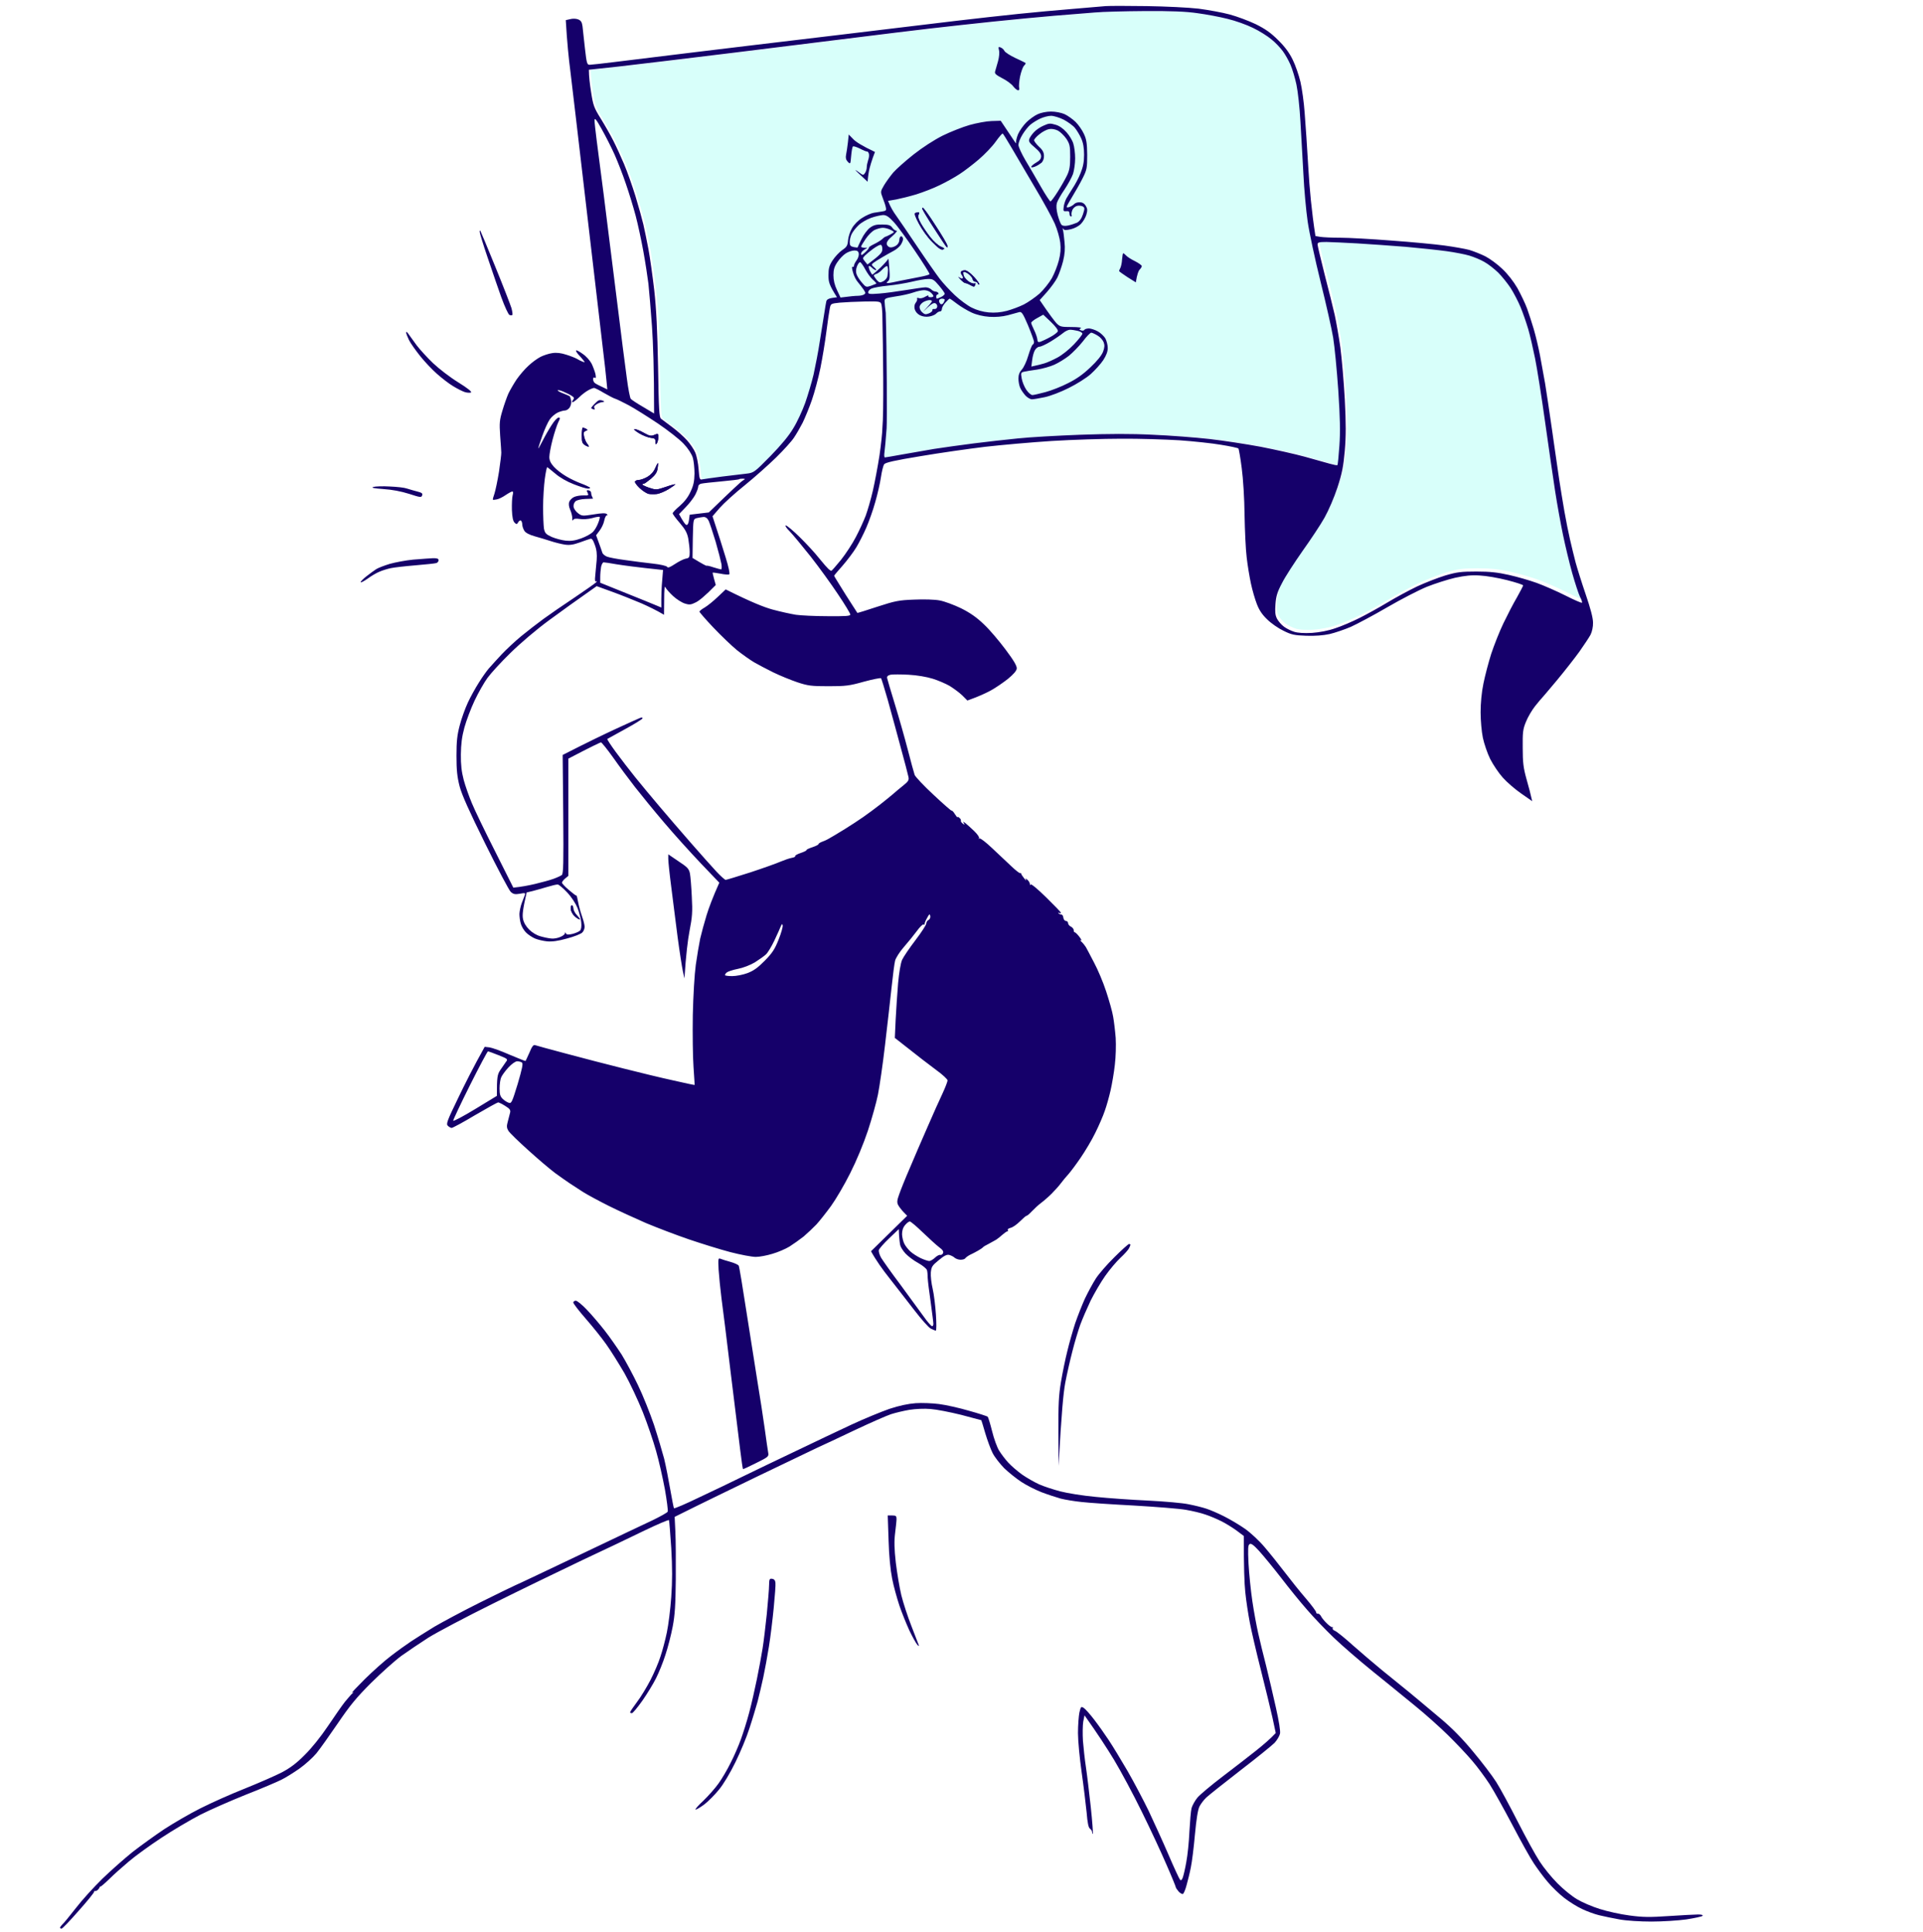 <svg width="200" height="201" viewBox="0 0 200 201" fill="none" xmlns="http://www.w3.org/2000/svg">
<g opacity="0.16">
<path d="M119.285 1.151C122.013 1.136 123.532 1.195 124.741 1.372C125.64 1.49 127.056 1.755 127.867 1.962C128.678 2.153 129.872 2.581 130.521 2.905C131.169 3.215 132.039 3.76 132.437 4.1C132.85 4.424 133.366 4.984 133.617 5.323C133.868 5.663 134.222 6.297 134.413 6.739C134.605 7.181 134.885 8.11 135.032 8.803C135.18 9.496 135.372 11.221 135.445 12.637C135.511 13.689 135.601 15.322 135.68 16.738C135.707 17.226 135.732 17.688 135.755 18.092C135.829 19.67 136.035 21.896 136.197 23.031C136.359 24.167 136.964 26.983 137.539 29.298C138.114 31.613 138.704 34.222 138.851 35.122C138.999 36.021 139.235 38.469 139.382 40.577C139.574 43.511 139.603 44.868 139.5 46.357C139.426 47.419 139.338 48.333 139.294 48.377C139.249 48.421 138.895 48.347 138.483 48.23C138.085 48.111 136.92 47.787 135.902 47.507C134.885 47.227 132.836 46.77 131.332 46.475C129.828 46.195 127.424 45.826 125.994 45.664C124.549 45.502 121.895 45.295 120.096 45.222C117.796 45.104 115.511 45.118 112.533 45.222C110.188 45.31 107.269 45.472 106.045 45.605C104.836 45.723 102.772 45.959 101.474 46.121C100.177 46.283 98.319 46.549 97.346 46.696C96.373 46.858 94.854 47.124 93.955 47.286C93.07 47.448 92.288 47.581 92.23 47.581C92.068 47.6 91.89 47.622 91.697 47.646C92 45 92.5 35 91.697 31C90.5 31 87.879 31.088 86.5 31.25C85 32 87.5 41.5 78.5 49.25C78.169 49.287 78.208 49.225 77.883 49.262C77.702 49.282 77.362 49.323 76.95 49.373L76.949 49.374C76.455 49.434 75.857 49.507 75.303 49.571C74.286 49.704 73.342 49.837 73.209 49.866C72.973 49.925 72.929 49.792 72.855 48.804C72.811 48.17 72.649 47.389 72.502 47.065C72.369 46.74 71.986 46.18 71.661 45.811C71.337 45.443 70.644 44.824 70.128 44.44C69.612 44.057 69.081 43.659 68.948 43.556C68.757 43.408 68.712 42.656 68.638 38.144C68.565 34.326 68.462 32.173 68.24 30.182C68.064 28.678 67.798 26.762 67.636 25.907C67.474 25.051 67.238 23.901 67.105 23.326C66.972 22.766 66.604 21.439 66.279 20.377C65.955 19.331 65.424 17.827 65.1 17.06C64.775 16.293 64.274 15.202 63.979 14.627C63.699 14.067 63.109 13.035 62.682 12.342C61.974 11.206 61.886 10.956 61.679 9.614C61.547 8.803 61.443 7.948 61.443 7.255L64.584 6.916C66.294 6.724 71.661 6.075 76.483 5.486C81.304 4.881 87.143 4.159 89.458 3.878C91.772 3.584 95.09 3.185 96.83 2.979C98.57 2.773 101.592 2.448 103.538 2.242C105.485 2.035 108.345 1.77 109.879 1.637C111.427 1.505 113.314 1.357 114.081 1.298C114.847 1.224 117.192 1.165 119.285 1.151Z" fill="#04FFE1"/>
<path d="M138.109 24.835C138.61 24.85 140.055 24.909 141.309 24.983C142.562 25.056 144.818 25.218 146.322 25.336C147.826 25.469 149.742 25.675 150.598 25.793C151.453 25.911 152.514 26.118 152.957 26.25C153.399 26.383 154.107 26.663 154.505 26.899C154.918 27.12 155.566 27.637 155.965 28.02C156.363 28.418 156.938 29.14 157.262 29.627C157.572 30.113 158.043 31.013 158.294 31.617C158.545 32.222 158.899 33.254 159.09 33.903C159.282 34.552 159.592 35.908 159.798 36.925C160.004 37.943 160.476 40.921 160.845 43.56C161.214 46.2 161.685 49.443 161.892 50.785C162.098 52.127 162.467 54.147 162.703 55.282C162.939 56.417 163.366 58.216 163.661 59.263C163.956 60.31 164.325 61.431 164.472 61.74C164.634 62.035 164.723 62.315 164.678 62.359C164.634 62.404 163.853 62.065 162.953 61.608C162.039 61.15 160.697 60.561 159.96 60.295C159.223 60.03 157.94 59.661 157.085 59.47C155.92 59.204 155.08 59.116 153.694 59.116C152.102 59.116 151.659 59.175 150.45 59.529C149.683 59.764 148.356 60.281 147.501 60.679C146.646 61.091 145.26 61.843 144.405 62.359C143.55 62.876 142.267 63.583 141.53 63.952C140.793 64.32 139.672 64.807 139.023 65.013C138.271 65.279 137.387 65.441 136.59 65.5C135.779 65.544 135.131 65.5 134.747 65.382C134.423 65.279 133.936 65.043 133.686 64.851C133.42 64.66 133.096 64.276 132.963 64.026C132.772 63.657 132.742 63.288 132.801 62.507C132.86 61.681 132.993 61.239 133.494 60.295C133.818 59.647 134.792 58.157 135.617 56.978C136.458 55.798 137.49 54.25 137.903 53.513C138.33 52.746 138.905 51.419 139.244 50.387C139.731 48.898 139.864 48.205 140.011 46.553C140.144 44.991 140.144 43.752 140.011 41.201C139.908 39.373 139.701 36.955 139.554 35.82C139.392 34.684 139.126 33.166 138.964 32.428C138.802 31.706 138.33 29.804 137.917 28.226C137.519 26.649 137.18 25.233 137.18 25.1C137.18 24.879 137.313 24.835 138.109 24.835Z" fill="#04FFE1"/>
</g>
<path d="M103.799 6.37C103.917 5.943 103.961 5.456 103.902 5.235C103.814 4.881 103.843 4.837 104.079 4.94C104.226 4.999 104.403 5.161 104.462 5.294C104.536 5.441 105.037 5.766 105.598 6.031C106.143 6.282 106.615 6.518 106.659 6.547C106.703 6.577 106.63 6.709 106.497 6.842C106.364 6.989 106.187 7.506 106.084 7.992C105.996 8.479 105.952 8.995 105.996 9.127C106.04 9.29 105.996 9.393 105.893 9.393C105.789 9.393 105.568 9.216 105.391 8.995C105.229 8.759 104.713 8.375 104.241 8.14C103.548 7.771 103.416 7.653 103.504 7.402C103.548 7.24 103.681 6.768 103.799 6.37Z" fill="#15006A"/>
<path d="M87.993 16.102C88.052 15.851 88.126 15.29 88.185 14.819L88.273 13.993L88.76 14.494C89.04 14.774 89.659 15.173 91.001 15.807L90.78 16.396C90.662 16.721 90.514 17.222 90.44 17.502C90.367 17.782 90.293 18.21 90.234 18.903L89.6 18.313C89.246 17.989 88.966 17.709 88.966 17.679C88.966 17.664 89.143 17.782 89.379 17.959C89.762 18.239 89.792 18.254 89.969 17.989C90.072 17.841 90.146 17.576 90.146 17.384C90.146 17.207 90.219 16.883 90.293 16.647C90.382 16.426 90.411 16.131 90.367 15.983C90.323 15.851 90.249 15.748 90.19 15.762C90.116 15.777 89.792 15.644 89.453 15.467C89.099 15.29 88.774 15.187 88.715 15.232C88.642 15.276 88.568 15.718 88.524 16.219L88.523 16.23C88.45 17.09 88.449 17.103 88.17 16.824C87.978 16.617 87.934 16.426 87.993 16.102Z" fill="#15006A"/>
<path d="M96.264 22.338C96.102 22.073 95.955 21.793 95.925 21.734C95.881 21.675 95.925 21.616 95.984 21.616C96.058 21.616 96.648 22.427 97.282 23.429C97.931 24.417 98.491 25.361 98.52 25.523C98.57 25.73 98.54 25.779 98.432 25.671C98.358 25.597 97.901 24.919 97.429 24.181C96.943 23.444 96.427 22.619 96.264 22.338Z" fill="#15006A"/>
<path d="M95.572 23.267C95.173 22.53 95.07 22.191 95.203 22.147C95.278 22.122 95.407 22.096 95.489 22.08C95.504 22.078 95.516 22.075 95.527 22.073C95.616 22.073 95.63 22.161 95.542 22.324C95.439 22.515 95.513 22.766 95.778 23.238C95.984 23.606 96.427 24.255 96.766 24.683C97.105 25.11 97.591 25.553 97.857 25.656C98.24 25.818 98.284 25.877 98.078 25.951C97.886 26.024 97.577 25.803 96.972 25.184C96.486 24.712 95.881 23.857 95.572 23.267Z" fill="#15006A"/>
<path d="M100.054 28.634C99.951 28.502 99.906 28.339 99.951 28.266C99.995 28.177 100.186 28.118 100.363 28.118C100.555 28.118 100.924 28.398 101.307 28.811C101.661 29.195 101.897 29.548 101.853 29.593C101.794 29.622 101.72 29.578 101.69 29.475C101.661 29.371 101.543 29.298 101.425 29.298C101.307 29.298 101.174 29.18 101.16 29.032C101.13 28.885 100.938 28.649 100.717 28.487C100.496 28.325 100.26 28.236 100.201 28.295C100.142 28.354 100.172 28.575 100.275 28.782C100.378 28.973 100.644 29.239 100.865 29.357C101.086 29.475 101.322 29.534 101.396 29.475C101.454 29.416 101.484 29.475 101.425 29.622C101.351 29.858 101.307 29.858 100.938 29.666C100.717 29.534 100.467 29.445 100.393 29.445C100.304 29.445 100.083 29.268 99.877 29.047C99.67 28.826 99.626 28.737 99.759 28.855C99.906 28.973 100.083 29.018 100.127 28.959C100.186 28.9 100.157 28.752 100.054 28.634Z" fill="#15006A"/>
<path d="M60.878 46.327C60.554 46.121 60.509 46.003 60.509 45.295C60.509 44.838 60.554 44.484 60.613 44.484C60.672 44.484 60.834 44.543 60.952 44.602C61.143 44.72 61.129 44.75 60.907 44.824C60.701 44.897 60.672 45.03 60.745 45.398C60.804 45.664 60.937 45.974 61.04 46.106C61.143 46.224 61.232 46.372 61.247 46.431C61.247 46.49 61.084 46.445 60.878 46.327Z" fill="#15006A"/>
<path d="M67.69 45.546C67.424 45.517 66.879 45.31 66.481 45.074C66.068 44.824 65.862 44.632 65.994 44.632C66.142 44.632 66.569 44.794 66.953 45.015C67.557 45.354 67.719 45.384 68.058 45.236C68.442 45.074 68.471 45.089 68.471 45.472C68.471 45.693 68.398 45.974 68.324 46.106C68.206 46.269 68.176 46.239 68.176 45.959C68.176 45.649 68.088 45.575 67.69 45.546Z" fill="#15006A"/>
<path d="M67.336 49.601C67.69 49.394 67.985 49.07 68.132 48.716C68.265 48.406 68.398 48.17 68.427 48.17C68.457 48.17 68.442 48.406 68.398 48.716C68.339 49.129 68.162 49.394 67.705 49.792C67.365 50.072 67.041 50.308 66.982 50.308C66.923 50.308 66.835 50.338 66.79 50.382C66.746 50.412 67.056 50.574 67.469 50.721C68.235 50.972 68.265 50.972 69.238 50.648C69.784 50.456 70.226 50.338 70.226 50.382C70.241 50.412 69.916 50.648 69.533 50.883C69.15 51.119 68.604 51.34 68.324 51.385C68.044 51.414 67.646 51.414 67.439 51.37C67.233 51.311 66.82 51.046 66.51 50.751C66.215 50.471 65.994 50.161 66.038 50.087C66.083 49.999 66.26 49.925 66.437 49.925C66.628 49.925 67.026 49.778 67.336 49.601Z" fill="#15006A"/>
<path d="M59.772 95.308C59.566 95.131 59.389 94.792 59.359 94.571C59.345 94.35 59.389 94.173 59.477 94.173C59.551 94.173 59.625 94.32 59.625 94.497C59.625 94.674 59.802 95.013 60.023 95.234C60.244 95.47 60.362 95.647 60.288 95.633C60.2 95.633 59.964 95.485 59.772 95.308Z" fill="#15006A"/>
<path d="M104.049 6.886C104.167 6.606 104.3 6.252 104.359 6.105C104.462 5.854 104.492 5.854 104.86 6.075C105.082 6.208 105.421 6.429 105.612 6.562C105.922 6.798 105.952 6.886 105.863 7.668C105.804 8.184 105.701 8.508 105.598 8.508C105.494 8.523 105.332 8.434 105.244 8.331C105.141 8.228 104.801 8.007 104.462 7.845C104.123 7.682 103.843 7.52 103.843 7.476C103.843 7.432 103.946 7.166 104.049 6.886Z" fill="#15006A"/>
<path fill-rule="evenodd" clip-rule="evenodd" d="M119.266 0.635C121.212 0.664 123.63 0.782 124.647 0.9C125.665 1.033 127.124 1.298 127.891 1.505C128.658 1.711 129.882 2.168 130.619 2.522C131.621 3.023 132.182 3.421 132.948 4.188C133.641 4.866 134.113 5.515 134.452 6.223C134.732 6.783 135.086 7.815 135.249 8.508C135.411 9.201 135.617 10.661 135.691 11.752C135.779 12.843 135.956 15.438 136.074 17.502C136.192 19.566 136.413 21.999 136.811 24.55L137.327 24.639C137.608 24.683 138.537 24.727 139.392 24.727C140.247 24.727 142.635 24.86 144.7 25.022C146.764 25.169 149.256 25.405 150.229 25.538C151.202 25.671 152.367 25.877 152.809 25.995C153.251 26.128 154.003 26.423 154.475 26.659C154.932 26.894 155.728 27.469 156.23 27.956C156.805 28.487 157.409 29.268 157.822 29.976C158.176 30.625 158.633 31.568 158.825 32.099C159.016 32.63 159.326 33.588 159.518 34.237C159.709 34.886 160.004 36.11 160.166 36.965C160.329 37.82 160.565 39.132 160.697 39.884C160.815 40.621 161.154 42.848 161.435 44.824C161.497 45.262 161.562 45.717 161.626 46.169C161.85 47.74 162.069 49.276 162.172 49.94C162.304 50.795 162.54 52.255 162.703 53.184C162.865 54.112 163.13 55.44 163.292 56.133C163.454 56.825 163.705 57.887 163.867 58.492C164.03 59.096 164.501 60.6 164.914 61.809C165.415 63.269 165.681 64.271 165.681 64.758C165.696 65.2 165.578 65.702 165.43 66.011C165.283 66.291 164.752 67.088 164.265 67.781C163.764 68.474 162.703 69.83 161.892 70.803C161.081 71.776 160.373 72.602 160.329 72.646C160.28 72.683 160.066 72.946 159.809 73.262L159.65 73.457C159.326 73.87 158.898 74.592 158.707 75.079C158.382 75.86 158.353 76.185 158.368 77.807C158.368 79.325 158.441 79.886 158.766 81.05C158.987 81.817 159.208 82.658 159.356 83.336L158.191 82.525C157.557 82.083 156.702 81.345 156.289 80.874C155.876 80.416 155.301 79.561 154.991 78.957C154.696 78.367 154.357 77.364 154.225 76.745C154.092 76.111 153.989 74.917 153.989 74.091C153.989 73.162 154.092 71.997 154.283 71.098C154.446 70.287 154.814 68.886 155.094 68.002C155.389 67.117 155.95 65.687 156.362 64.832C156.775 63.977 157.395 62.767 157.763 62.148C158.117 61.514 158.412 60.954 158.412 60.895C158.412 60.821 157.675 60.585 156.761 60.349C155.846 60.114 154.564 59.892 153.915 59.863C153.045 59.804 152.367 59.877 151.335 60.099C150.568 60.276 149.241 60.703 148.386 61.042C147.531 61.396 145.673 62.355 144.257 63.18C142.842 64.006 141.146 64.905 140.497 65.2C139.849 65.48 138.846 65.82 138.286 65.952C137.608 66.1 136.767 66.159 135.853 66.129C134.629 66.085 134.32 66.026 133.494 65.613C132.963 65.362 132.196 64.832 131.798 64.434C131.268 63.932 130.958 63.46 130.722 62.841C130.53 62.355 130.25 61.396 130.103 60.703C129.955 60.01 129.749 58.786 129.66 57.975C129.557 57.165 129.469 55.174 129.439 53.552C129.424 51.871 129.292 49.778 129.144 48.687C129.012 47.64 128.849 46.726 128.805 46.652C128.746 46.593 127.935 46.416 127.006 46.269C126.078 46.106 124.117 45.9 122.657 45.797C121.197 45.708 118.469 45.62 116.612 45.635C114.754 45.635 111.495 45.738 109.387 45.87C107.278 46.003 104.153 46.283 102.457 46.475C100.761 46.681 97.739 47.109 95.748 47.448C93.05 47.89 92.092 48.111 91.959 48.288C91.856 48.436 91.708 49.04 91.62 49.645C91.531 50.249 91.266 51.414 91.03 52.225C90.809 53.036 90.381 54.23 90.101 54.879C89.821 55.528 89.349 56.457 89.054 56.943C88.76 57.43 88.126 58.27 87.639 58.831C87.152 59.376 86.754 59.848 86.754 59.892C86.754 59.929 87.133 60.539 87.634 61.346C87.734 61.508 87.84 61.678 87.949 61.853C88.18 62.214 88.397 62.552 88.583 62.841L88.59 62.853C88.932 63.385 89.163 63.746 89.172 63.755C89.172 63.77 90.116 63.49 91.251 63.107C93.109 62.502 93.492 62.428 95.085 62.369C96.087 62.325 97.237 62.355 97.739 62.458C98.225 62.546 99.213 62.915 99.951 63.269C100.894 63.741 101.572 64.212 102.324 64.935C102.914 65.48 103.917 66.675 104.58 67.559C105.465 68.739 105.775 69.284 105.745 69.55C105.716 69.786 105.391 70.154 104.816 70.626C104.33 71.01 103.533 71.555 103.047 71.82C102.56 72.086 101.808 72.44 100.614 72.867L100.068 72.322C99.759 72.027 99.169 71.599 98.771 71.349C98.358 71.113 97.577 70.774 97.002 70.597C96.382 70.405 95.365 70.228 94.495 70.184C93.684 70.14 92.844 70.14 92.608 70.184C92.328 70.258 92.224 70.361 92.269 70.552C92.298 70.685 92.652 71.894 93.065 73.236C93.478 74.578 94.082 76.701 94.407 77.954C94.731 79.207 95.055 80.402 95.129 80.608C95.218 80.814 96.087 81.743 97.09 82.672C98.078 83.601 98.933 84.353 98.977 84.324C99.022 84.294 99.184 84.456 99.317 84.692C99.464 84.913 99.582 85.061 99.582 85.002C99.582 84.928 99.67 84.972 99.788 85.076C99.906 85.164 99.965 85.297 99.936 85.371C99.906 85.43 99.995 85.562 100.127 85.665C100.334 85.813 100.349 85.813 100.245 85.621C100.127 85.43 100.142 85.43 100.408 85.621C100.555 85.739 100.968 86.108 101.307 86.432C101.646 86.757 101.882 87.096 101.823 87.169C101.764 87.243 101.794 87.273 101.867 87.214C101.956 87.155 102.56 87.626 103.209 88.246C103.561 88.574 103.979 88.969 104.358 89.327L104.361 89.329L104.368 89.336L104.37 89.338C104.701 89.65 105.001 89.933 105.199 90.118C105.627 90.531 106.04 90.841 106.099 90.826C106.158 90.796 106.217 90.826 106.217 90.9C106.217 90.959 106.364 91.165 106.526 91.371C106.689 91.578 106.777 91.637 106.718 91.519C106.615 91.327 106.63 91.327 106.866 91.519C106.998 91.637 107.116 91.843 107.116 91.961C107.126 92.099 107.151 92.114 107.19 92.005C107.219 91.888 107.912 92.463 108.797 93.332C109.638 94.158 110.345 94.881 110.345 94.954C110.345 95.013 110.257 95.013 110.154 94.954C110.05 94.91 110.036 94.925 110.095 94.999C110.168 95.072 110.301 95.131 110.389 95.131C110.493 95.131 110.581 95.279 110.596 95.471C110.625 95.647 110.743 95.795 110.861 95.795C110.979 95.795 111.082 95.898 111.082 96.016C111.082 96.134 111.215 96.311 111.377 96.385C111.54 96.458 111.672 96.635 111.672 96.753C111.672 96.871 111.716 96.974 111.775 96.974C111.849 96.974 112.056 97.181 112.262 97.446C112.468 97.712 112.527 97.874 112.409 97.815C112.292 97.741 112.321 97.815 112.483 97.962C112.645 98.11 112.852 98.375 112.94 98.522C113.029 98.685 113.412 99.392 113.781 100.115C114.164 100.823 114.739 102.179 115.049 103.138C115.358 104.081 115.697 105.261 115.771 105.747C115.86 106.234 115.978 107.222 116.037 107.959C116.081 108.711 116.051 109.92 115.948 110.76C115.86 111.571 115.653 112.766 115.506 113.414C115.358 114.063 115.093 115.021 114.901 115.552C114.724 116.083 114.282 117.1 113.913 117.838C113.56 118.575 112.867 119.725 112.395 120.418C111.923 121.111 111.348 121.878 111.127 122.128C110.906 122.364 110.537 122.807 110.331 123.087C110.124 123.367 109.682 123.853 109.372 124.163C109.063 124.473 108.561 124.915 108.281 125.121C108.001 125.328 107.573 125.726 107.323 125.991C107.087 126.242 106.836 126.463 106.762 126.463C106.703 126.463 106.394 126.729 106.069 127.053C105.745 127.377 105.317 127.672 105.111 127.716C104.905 127.761 104.772 127.864 104.816 127.938C104.86 128.011 104.846 128.085 104.772 128.085C104.713 128.07 104.492 128.232 104.285 128.409C104.079 128.601 103.769 128.837 103.622 128.94C103.586 128.96 103.541 128.985 103.489 129.014L103.389 129.071C103.218 129.167 103.007 129.287 102.826 129.382C102.545 129.515 102.28 129.677 102.236 129.736C102.192 129.795 101.956 129.958 101.72 130.09C101.484 130.223 101.101 130.429 100.865 130.533C100.643 130.651 100.437 130.813 100.393 130.886C100.349 130.96 100.142 131.034 99.906 131.034C99.685 131.034 99.405 130.931 99.287 130.827C99.169 130.709 98.918 130.592 98.727 130.533C98.491 130.474 98.211 130.592 97.636 131.078C96.943 131.638 96.869 131.771 96.81 132.361C96.78 132.729 96.869 133.496 97.002 134.056C97.134 134.617 97.282 135.841 97.341 136.755C97.4 137.654 97.4 138.406 97.326 138.406C97.267 138.406 97.046 138.318 96.81 138.2C96.589 138.096 95.822 137.227 95.085 136.268C94.804 135.909 94.464 135.469 94.112 135.013L94.109 135.01L94.103 135.002L94.101 135L94.1 134.998C93.53 134.261 92.931 133.486 92.505 132.951C91.812 132.081 91.104 131.093 90.588 130.149L94.348 126.463L93.964 126.065C93.743 125.829 93.492 125.505 93.404 125.328C93.271 125.062 93.301 124.826 93.522 124.222C93.669 123.794 94.156 122.571 94.613 121.524C95.055 120.477 95.881 118.545 96.456 117.248C97.016 115.95 97.724 114.373 98.019 113.753C98.314 113.119 98.55 112.5 98.55 112.382C98.55 112.264 98.034 111.778 97.4 111.321C96.78 110.864 95.542 109.92 93.065 107.959L93.153 106.042C93.212 104.995 93.316 103.3 93.404 102.282C93.507 101.147 93.669 100.218 93.817 99.85C93.964 99.525 94.598 98.596 95.218 97.785C95.837 96.974 96.338 96.193 96.338 96.06C96.338 95.913 96.441 95.751 96.574 95.692C96.707 95.618 96.78 95.441 96.751 95.279C96.707 95.028 96.648 95.058 96.412 95.5C96.25 95.78 96.146 96.06 96.161 96.134C96.176 96.193 96.117 96.208 96.043 96.163C95.969 96.119 95.645 96.444 95.335 96.871C95.026 97.284 94.421 98.036 93.994 98.522C93.566 99.009 93.168 99.643 93.094 99.923C93.021 100.203 92.858 101.471 92.726 102.725C92.593 103.978 92.283 106.676 92.047 108.696C91.812 110.731 91.472 113.046 91.31 113.857C91.148 114.668 90.676 116.363 90.263 117.616C89.806 118.988 89.069 120.757 88.42 122.04C87.831 123.219 86.931 124.753 86.43 125.446C85.914 126.153 85.236 127.009 84.911 127.363C84.572 127.716 83.982 128.277 83.584 128.616C83.171 128.94 82.508 129.412 82.11 129.663C81.697 129.913 80.915 130.252 80.341 130.415C79.765 130.592 78.999 130.739 78.601 130.739C78.217 130.739 77.023 130.518 75.947 130.238C74.885 129.958 72.939 129.353 71.641 128.911C70.344 128.468 68.338 127.702 67.174 127.215C66.024 126.714 64.284 125.918 63.311 125.431C62.338 124.944 61.158 124.31 60.686 124.016C60.58 123.947 60.463 123.872 60.343 123.795L60.336 123.79C59.94 123.536 59.504 123.255 59.256 123.087C58.941 122.886 58.277 122.406 57.752 122.028L57.708 121.996C57.177 121.597 55.924 120.536 54.921 119.622C53.919 118.722 52.99 117.823 52.872 117.616C52.695 117.322 52.68 117.13 52.813 116.658C52.901 116.334 53.004 115.921 53.049 115.744C53.122 115.464 53.019 115.331 52.547 115.036C52.223 114.83 51.884 114.668 51.81 114.668C51.736 114.668 50.645 115.272 49.407 115.995C48.183 116.732 47.077 117.322 46.974 117.322C46.886 117.322 46.694 117.218 46.576 117.1C46.384 116.909 46.502 116.584 47.623 114.27C48.316 112.825 49.215 111.026 50.409 108.888L50.925 108.947C51.206 108.991 52.149 109.33 53.019 109.714C53.904 110.082 54.626 110.377 54.656 110.362C54.681 110.337 54.817 110.035 54.987 109.658L55.069 109.478C55.319 108.858 55.481 108.652 55.644 108.711C55.762 108.755 57.221 109.153 58.887 109.596C60.553 110.038 63.237 110.746 64.859 111.144C66.481 111.557 68.796 112.117 70.019 112.382C71.228 112.662 72.231 112.869 72.246 112.854C72.246 112.839 72.202 111.999 72.128 110.982C72.054 109.964 72.025 107.546 72.054 105.6C72.098 103.58 72.231 101.339 72.364 100.366C72.496 99.437 72.703 98.213 72.821 97.638C72.954 97.063 73.248 95.972 73.484 95.205C73.72 94.438 74.118 93.362 74.811 91.814L72.88 89.794C71.818 88.673 70.093 86.771 69.061 85.547C68.029 84.338 66.672 82.672 66.038 81.861C65.404 81.05 64.387 79.679 63.768 78.795C63.148 77.925 62.574 77.217 62.5 77.217C62.426 77.232 61.615 77.6 59.109 78.912V91.106L58.77 91.386C58.593 91.534 58.445 91.74 58.445 91.814C58.445 91.888 58.755 92.227 59.138 92.551C59.536 92.89 59.875 93.156 59.919 93.141C59.964 93.141 60.008 93.229 60.023 93.332C60.029 93.373 60.052 93.476 60.081 93.61L60.081 93.612C60.116 93.771 60.16 93.974 60.2 94.173C60.288 94.542 60.45 95.102 60.568 95.426C60.686 95.751 60.789 96.178 60.804 96.385C60.804 96.591 60.701 96.871 60.553 97.004C60.406 97.151 59.698 97.431 58.961 97.623C58.017 97.888 57.428 97.962 56.897 97.918C56.484 97.874 55.924 97.741 55.644 97.623C55.364 97.505 54.936 97.225 54.715 97.004C54.494 96.783 54.243 96.37 54.169 96.09C54.081 95.81 54.022 95.338 54.022 95.058C54.036 94.778 54.14 94.276 54.258 93.952C54.376 93.627 54.523 93.244 54.582 93.111C54.67 92.875 54.611 92.861 54.066 92.964C53.565 93.052 53.388 93.008 53.122 92.772C52.945 92.61 51.751 90.354 50.468 87.759C48.802 84.383 48.035 82.687 47.8 81.788C47.549 80.8 47.475 80.122 47.475 78.618C47.475 77.084 47.549 76.45 47.814 75.448C47.991 74.755 48.375 73.693 48.655 73.088C48.935 72.484 49.451 71.555 49.79 71.024C50.114 70.493 50.586 69.83 50.822 69.55L50.909 69.453C51.192 69.136 51.714 68.552 52.164 68.075C52.665 67.545 53.594 66.675 54.243 66.144C54.892 65.613 55.924 64.817 56.528 64.375C57.133 63.932 58.563 62.944 59.698 62.192C60.834 61.426 61.866 60.703 61.984 60.585C62.102 60.467 62.116 60.408 62.013 60.467C61.88 60.526 61.851 60.379 61.91 59.863C61.929 59.609 61.966 59.229 62.001 58.861L62.001 58.86C62.022 58.651 62.041 58.446 62.057 58.27C62.102 57.651 62.057 57.179 61.866 56.678C61.689 56.177 61.556 55.985 61.394 56.044C61.276 56.074 60.775 56.25 60.288 56.427C59.625 56.663 59.241 56.722 58.74 56.648C58.371 56.59 57.708 56.427 57.266 56.28C56.823 56.133 56.071 55.911 55.599 55.779C55.069 55.631 54.67 55.425 54.538 55.218C54.42 55.027 54.317 54.732 54.317 54.555C54.317 54.363 54.243 54.186 54.169 54.142C54.096 54.098 53.963 54.186 53.889 54.334C53.756 54.555 53.712 54.555 53.52 54.363C53.358 54.216 53.27 53.803 53.24 53.036C53.226 52.432 53.255 51.753 53.314 51.532C53.388 51.282 53.373 51.119 53.285 51.119C53.211 51.119 52.886 51.296 52.577 51.503C52.282 51.709 51.869 51.916 51.663 51.945C51.456 51.989 51.279 52.004 51.265 51.975C51.235 51.945 51.309 51.665 51.427 51.34C51.53 51.016 51.751 49.984 51.899 49.055C52.031 48.126 52.149 47.227 52.135 47.065C52.135 46.915 52.084 46.226 52.03 45.483L52.017 45.295C51.928 43.998 51.958 43.688 52.252 42.715C52.429 42.111 52.709 41.314 52.872 40.946C53.049 40.577 53.432 39.914 53.727 39.471C54.036 39.029 54.582 38.38 54.965 38.041C55.334 37.687 55.909 37.274 56.233 37.112C56.558 36.95 57.103 36.773 57.443 36.729C57.865 36.66 58.347 36.714 58.887 36.891C59.33 37.024 59.831 37.23 59.993 37.319C60.155 37.422 60.421 37.555 60.583 37.614C60.848 37.717 60.863 37.702 60.657 37.451C60.539 37.304 60.318 37.038 60.141 36.862C59.978 36.67 59.875 36.493 59.919 36.449C59.964 36.404 60.273 36.567 60.612 36.817C60.966 37.053 61.364 37.51 61.527 37.82C61.674 38.115 61.851 38.601 61.925 38.882C61.998 39.265 61.984 39.368 61.866 39.294C61.748 39.221 61.689 39.28 61.689 39.442C61.674 39.575 61.763 39.766 61.866 39.84C61.969 39.928 62.308 40.105 63.163 40.503L63.075 39.589C63.031 39.073 62.868 37.599 62.706 36.301C62.643 35.749 62.468 34.258 62.229 32.219C61.906 29.468 61.466 25.719 61.025 21.925C60.259 15.32 59.492 8.818 59.33 7.476C59.153 6.134 58.976 4.38 58.843 2.094L59.3 1.991C59.566 1.917 59.934 1.932 60.141 2.021C60.421 2.139 60.524 2.301 60.583 2.728C60.598 2.876 60.635 3.208 60.681 3.622L60.681 3.626C60.727 4.04 60.782 4.536 60.834 5.014C61.011 6.577 61.055 6.739 61.32 6.739C61.482 6.739 62.677 6.606 63.974 6.444C65.272 6.282 68.53 5.884 71.199 5.559L72.416 5.411C74.73 5.13 77.043 4.849 77.908 4.748C78.925 4.63 83.363 4.1 87.786 3.569C89.709 3.338 91.784 3.088 93.68 2.859L93.683 2.859C96.148 2.562 98.309 2.301 99.434 2.168C101.425 1.932 104.344 1.608 105.922 1.446C107.5 1.283 110.021 1.048 111.525 0.93C113.029 0.797 114.577 0.664 114.99 0.635C115.388 0.605 117.319 0.605 119.266 0.635ZM49.952 23.99C49.982 24.034 50.69 25.715 51.515 27.75C52.341 29.77 53.093 31.716 53.196 32.055C53.285 32.394 53.329 32.718 53.285 32.763C53.24 32.807 53.108 32.807 52.99 32.763C52.872 32.718 52.488 31.893 52.12 30.875C51.823 30.048 51.33 28.599 50.918 27.387L50.69 26.718C50.247 25.42 49.893 24.255 49.893 24.137C49.879 24.019 49.908 23.945 49.952 23.99ZM42.492 34.753C42.553 34.842 42.671 35.002 42.811 35.194C42.976 35.419 43.172 35.686 43.347 35.933C43.686 36.375 44.453 37.215 45.042 37.776C45.647 38.351 46.812 39.25 47.652 39.766C48.625 40.371 49.112 40.754 48.979 40.828C48.876 40.872 48.581 40.857 48.345 40.784C48.109 40.71 47.549 40.43 47.121 40.164C46.694 39.914 45.942 39.324 45.441 38.882C44.939 38.439 44.158 37.614 43.701 37.038C43.244 36.464 42.713 35.726 42.536 35.372C42.374 35.033 42.226 34.665 42.241 34.562C42.241 34.473 42.359 34.547 42.492 34.753ZM40.531 50.603C41.268 50.633 42.064 50.721 42.3 50.81C42.359 50.827 42.429 50.848 42.508 50.872C42.765 50.949 43.105 51.052 43.376 51.119C43.863 51.237 43.981 51.326 43.907 51.517C43.833 51.768 43.73 51.753 42.551 51.37C41.71 51.105 40.781 50.928 39.867 50.869C38.865 50.795 38.57 50.736 38.835 50.648C39.041 50.589 39.808 50.559 40.531 50.603ZM44.998 58.064C45.455 58.049 45.617 58.108 45.617 58.27C45.617 58.388 45.514 58.521 45.396 58.565C45.278 58.609 44.291 58.713 43.229 58.801C42.153 58.89 40.988 59.022 40.649 59.096C40.295 59.17 39.764 59.332 39.469 59.465C39.159 59.583 38.599 59.922 38.216 60.202C37.818 60.482 37.508 60.63 37.508 60.556C37.508 60.482 37.788 60.187 38.142 59.922C38.481 59.656 38.923 59.332 39.13 59.199C39.336 59.067 39.956 58.831 40.531 58.654C41.106 58.492 42.197 58.285 42.964 58.211L43.378 58.179C44.034 58.128 44.706 58.076 44.998 58.064ZM69.503 88.865L70.565 89.587C71.509 90.207 71.656 90.369 71.759 90.87C71.818 91.195 71.907 92.271 71.951 93.288C72.039 94.851 71.995 95.382 71.715 96.827C71.538 97.756 71.346 99.26 71.184 101.766L71.022 101.029C70.934 100.616 70.683 99.039 70.477 97.49C70.389 96.783 70.277 95.91 70.165 95.042L70.163 95.026C70.031 93.999 69.901 92.981 69.813 92.256C69.636 90.914 69.503 89.602 69.503 89.352V88.865ZM117.423 129.397C117.511 129.397 117.57 129.441 117.57 129.471C117.57 129.515 117.511 129.677 117.423 129.84C117.349 130.002 116.936 130.459 116.523 130.842C116.11 131.226 115.403 132.066 114.946 132.715C114.488 133.363 113.81 134.528 113.427 135.295C113.058 136.076 112.572 137.197 112.35 137.802C112.129 138.421 111.761 139.645 111.54 140.529C111.304 141.429 110.965 142.918 110.788 143.847C110.596 144.923 110.404 146.84 110.095 152.472L110.08 148.978C110.065 146.073 110.109 145.174 110.345 143.744C110.507 142.785 110.802 141.34 111.009 140.529C111.2 139.718 111.569 138.436 111.82 137.654C112.085 136.887 112.542 135.723 112.837 135.074C113.147 134.425 113.648 133.496 113.958 133.01C114.267 132.523 115.137 131.52 115.904 130.768C116.656 130.017 117.349 129.397 117.423 129.397ZM74.929 130.931C75.062 130.99 75.534 131.137 75.961 131.255C76.389 131.373 76.772 131.55 76.831 131.653C76.89 131.756 77.244 133.894 77.627 136.401C77.818 137.606 78.035 138.986 78.236 140.262C78.455 141.654 78.654 142.922 78.778 143.699C79.028 145.203 79.367 147.4 79.529 148.565C79.692 149.744 79.854 150.895 79.898 151.116C79.972 151.499 79.898 151.558 78.645 152.177C77.922 152.546 77.303 152.826 77.274 152.811C77.244 152.782 77.112 151.882 76.979 150.777C76.846 149.685 76.404 146.073 75.991 142.741C75.593 139.423 75.165 135.944 75.032 135C74.915 134.071 74.782 132.744 74.738 132.066C74.679 130.931 74.693 130.842 74.929 130.931ZM59.89 135.295C60.023 135.295 60.539 135.708 61.025 136.224C61.512 136.725 62.352 137.713 62.883 138.391C63.429 139.084 64.21 140.22 64.653 140.898C65.08 141.591 65.847 143.021 66.348 144.068C66.864 145.129 67.601 146.987 68.014 148.196C68.412 149.42 68.884 151.012 69.076 151.735C69.253 152.472 69.533 153.902 69.71 154.934C69.887 155.952 70.064 156.837 70.093 156.881C70.137 156.94 71.302 156.438 72.673 155.775C74.059 155.126 76.153 154.124 77.318 153.549C78.497 152.973 80.989 151.779 82.847 150.895C84.719 149.995 87.3 148.771 88.597 148.167C89.895 147.562 91.664 146.84 92.505 146.545C93.537 146.206 94.451 146.014 95.232 145.955C95.881 145.911 96.987 145.955 97.665 146.044C98.358 146.132 99.759 146.442 100.761 146.737C101.779 147.017 102.663 147.312 102.722 147.356C102.781 147.415 102.988 148.093 103.18 148.86C103.371 149.641 103.696 150.541 103.917 150.895C104.123 151.234 104.551 151.794 104.86 152.133C105.155 152.457 105.804 153.018 106.291 153.372C106.777 153.711 107.573 154.168 108.06 154.389C108.546 154.61 109.549 154.934 110.272 155.126C111.009 155.318 112.66 155.583 113.958 155.701C115.255 155.834 117.717 156.011 119.413 156.085C121.123 156.173 123.011 156.335 123.615 156.468C124.234 156.586 125.06 156.792 125.458 156.925C125.871 157.058 126.697 157.412 127.301 157.721C127.921 158.031 128.894 158.606 129.483 159.019C130.073 159.432 130.987 160.287 131.518 160.921C132.049 161.54 132.993 162.72 133.612 163.53C134.231 164.341 135.219 165.58 135.809 166.258C136.399 166.951 136.885 167.6 136.885 167.703C136.885 167.806 136.974 167.865 137.062 167.851C137.151 167.821 137.313 167.954 137.401 168.131C137.475 168.293 137.77 168.647 138.035 168.897C138.301 169.148 138.551 169.31 138.61 169.251C138.669 169.192 138.669 169.222 138.61 169.325C138.551 169.428 138.64 169.561 138.846 169.635C139.023 169.708 139.878 170.387 140.719 171.153C141.574 171.905 142.93 173.07 143.727 173.719C144.194 174.091 144.85 174.626 145.482 175.142L145.49 175.148L145.491 175.15C145.932 175.509 146.361 175.859 146.705 176.137L146.846 176.256L147.045 176.422L147.197 176.548L147.694 176.962L147.695 176.964L147.704 176.971C148.442 177.587 149.283 178.287 149.89 178.806C150.995 179.735 152.116 180.87 153.207 182.197C154.121 183.288 155.198 184.703 155.61 185.352C156.023 186.001 157.026 187.859 157.852 189.481C158.677 191.102 159.695 192.96 160.122 193.609C160.535 194.258 161.376 195.29 161.98 195.894C162.585 196.514 163.499 197.251 164.03 197.56C164.546 197.87 165.607 198.327 166.374 198.563C167.155 198.814 168.541 199.123 169.47 199.241C170.886 199.433 171.593 199.433 173.599 199.3C174.94 199.212 176.297 199.138 176.621 199.138C176.975 199.138 177.152 199.197 177.064 199.286C176.99 199.359 176.223 199.521 175.368 199.654C174.528 199.772 172.891 199.875 171.756 199.875C170.576 199.875 169.161 199.787 168.438 199.654C167.76 199.536 166.787 199.33 166.3 199.212C165.814 199.094 165.017 198.799 164.531 198.563C164.044 198.342 163.219 197.826 162.703 197.428C162.186 197.03 161.405 196.278 160.963 195.747C160.52 195.231 159.886 194.361 159.532 193.83C159.179 193.314 158.176 191.515 157.306 189.849C156.436 188.198 155.36 186.266 154.917 185.573C154.475 184.895 153.664 183.789 153.104 183.14C152.558 182.492 151.423 181.297 150.583 180.472C149.742 179.646 148.209 178.275 147.191 177.449C146.916 177.225 146.572 176.944 146.19 176.632C145.143 175.776 143.805 174.683 142.768 173.852C141.367 172.716 139.524 171.124 138.684 170.313C137.844 169.502 136.605 168.219 135.941 167.438C135.263 166.671 134.054 165.182 133.243 164.12C132.432 163.073 131.4 161.82 130.973 161.348C130.398 160.714 130.117 160.508 129.97 160.611C129.793 160.714 129.778 161.068 129.852 162.646C129.911 163.707 130.088 165.462 130.25 166.553C130.412 167.659 130.692 169.148 130.855 169.871C131.017 170.608 131.385 172.126 131.68 173.262C131.961 174.397 132.418 176.358 132.698 177.611C133.022 179.056 133.184 180.059 133.125 180.339C133.066 180.59 132.816 181.003 132.565 181.283C132.3 181.548 130.707 182.846 128.997 184.158C127.301 185.47 125.709 186.738 125.458 186.974C125.193 187.225 124.883 187.638 124.751 187.903C124.588 188.213 124.426 189.215 124.279 190.808C124.161 192.149 123.969 193.697 123.851 194.243C123.748 194.789 123.541 195.614 123.409 196.086C123.291 196.543 123.114 196.971 123.025 197C122.952 197.044 122.745 196.926 122.583 196.75C122.421 196.558 122.288 196.366 122.288 196.307C122.288 196.248 121.861 195.187 121.315 193.948C120.784 192.71 119.634 190.233 118.75 188.448C117.88 186.664 116.582 184.246 115.874 183.067C115.167 181.902 114.179 180.369 112.793 178.422L112.66 179.086C112.601 179.454 112.586 180.354 112.631 181.076C112.69 181.813 112.822 183.037 112.94 183.804C113.058 184.585 113.279 186.443 113.442 187.932C113.604 189.436 113.692 190.704 113.663 190.734C113.619 190.778 113.589 190.719 113.589 190.586C113.589 190.468 113.486 190.306 113.368 190.218C113.206 190.115 113.102 189.613 113.014 188.522C112.926 187.682 112.704 185.794 112.498 184.364C112.292 182.919 112.115 181.076 112.115 180.265C112.115 179.454 112.188 178.496 112.262 178.127C112.409 177.508 112.439 177.479 112.719 177.656C112.881 177.759 113.368 178.304 113.795 178.865C114.238 179.44 114.916 180.398 115.314 181.003C115.727 181.622 116.612 183.081 117.29 184.246C117.968 185.426 118.941 187.284 119.472 188.375C119.988 189.481 120.917 191.501 121.507 192.872C122.097 194.258 122.657 195.452 122.731 195.526C122.819 195.629 122.922 195.555 123.011 195.305C123.084 195.113 123.261 194.376 123.379 193.683C123.512 193.004 123.659 191.574 123.704 190.513C123.763 189.466 123.851 188.375 123.925 188.08C123.999 187.8 124.279 187.298 124.544 186.974C124.824 186.65 126.004 185.662 127.169 184.777C128.333 183.892 129.896 182.683 130.619 182.108C131.356 181.519 132.123 180.87 132.683 180.265L132.344 178.673C132.152 177.818 131.607 175.577 131.135 173.704C130.663 171.846 130.147 169.62 129.985 168.765C129.823 167.924 129.601 166.494 129.513 165.595C129.424 164.71 129.351 163.029 129.366 159.771L128.599 159.196C128.171 158.886 127.463 158.444 127.006 158.222C126.564 158.001 125.842 157.692 125.385 157.544C124.942 157.382 124.013 157.161 123.32 157.043C122.642 156.925 120.209 156.733 117.939 156.601C115.668 156.483 113.22 156.32 112.483 156.232C111.761 156.158 110.773 155.996 110.316 155.878C109.844 155.745 108.945 155.451 108.325 155.215C107.691 154.964 106.748 154.492 106.217 154.138C105.701 153.799 104.89 153.15 104.433 152.708C103.99 152.251 103.445 151.558 103.238 151.145C103.032 150.747 102.693 149.818 102.472 149.081C102.265 148.359 102.074 147.739 102.059 147.725C102.029 147.71 101.086 147.459 99.951 147.164C98.815 146.884 97.4 146.604 96.78 146.56C96.146 146.501 95.218 146.545 94.569 146.648C93.964 146.751 93.109 146.958 92.652 147.105C92.21 147.253 90.558 147.975 88.966 148.727C87.388 149.479 85.56 150.334 84.911 150.629C84.263 150.939 81.52 152.251 78.792 153.563L78.492 153.708L78.486 153.712L78.479 153.715C75.846 154.988 72.918 156.405 70.167 157.78L70.241 159.328C70.285 160.183 70.299 162.41 70.285 164.268C70.255 166.966 70.196 167.983 69.96 169.207C69.798 170.062 69.459 171.374 69.209 172.126C68.973 172.878 68.53 173.969 68.235 174.559C67.94 175.149 67.292 176.211 66.805 176.904C66.304 177.611 65.817 178.201 65.714 178.201C65.611 178.201 65.522 178.157 65.537 178.098C65.537 178.039 65.862 177.552 66.26 177.022C66.658 176.505 67.277 175.473 67.66 174.736C68.029 174.014 68.501 172.923 68.692 172.303C68.899 171.699 69.194 170.578 69.356 169.797C69.518 169.03 69.725 167.379 69.813 166.111C69.931 164.4 69.931 163.132 69.813 161.024C69.71 159.49 69.607 158.178 69.577 158.119C69.533 158.06 68.397 158.547 67.041 159.196C65.685 159.859 62.75 161.26 60.509 162.307C58.283 163.368 54.14 165.374 51.294 166.789C48.463 168.19 45.426 169.797 44.556 170.342C43.686 170.903 42.433 171.743 41.754 172.23C41.091 172.716 39.675 173.984 38.614 175.031C37.051 176.594 36.402 177.39 35.149 179.233C34.294 180.486 33.291 181.902 32.908 182.374C32.525 182.831 31.728 183.553 31.139 183.966C30.549 184.379 29.708 184.91 29.251 185.131C28.809 185.352 27.157 186.06 25.565 186.679C23.988 187.313 21.864 188.242 20.847 188.758C19.844 189.274 18.016 190.35 16.792 191.161C15.583 191.958 14.05 193.063 13.401 193.624C12.752 194.169 11.838 194.98 11.381 195.437C10.909 195.894 10.496 196.248 10.452 196.233C10.408 196.204 10.378 196.233 10.378 196.263C10.378 196.307 10.305 196.44 10.201 196.543C10.098 196.661 9.966 196.72 9.907 196.691C9.848 196.661 9.789 196.705 9.789 196.779C9.789 196.867 9.066 197.767 8.167 198.77C7.282 199.787 6.486 200.613 6.397 200.613C6.324 200.613 6.25 200.568 6.25 200.509C6.25 200.45 6.353 200.303 6.486 200.17C6.633 200.052 7.253 199.286 7.887 198.475C8.506 197.664 9.744 196.307 10.629 195.437C11.514 194.582 12.929 193.329 13.77 192.651C14.625 191.987 16.114 190.911 17.087 190.262C18.06 189.628 19.756 188.64 20.847 188.095C21.953 187.534 24.032 186.605 25.491 186.03C26.951 185.441 28.676 184.689 29.325 184.35C30.165 183.907 30.844 183.406 31.684 182.551C32.407 181.843 33.365 180.649 34.117 179.528C34.795 178.525 35.577 177.39 35.871 177.022C36.166 176.668 36.505 176.27 36.623 176.166C36.815 176.004 36.815 175.989 36.623 176.063C36.505 176.122 37.11 175.488 37.95 174.648C38.806 173.807 40.029 172.716 40.678 172.23C41.327 171.728 42.256 171.065 42.742 170.74C43.229 170.416 44.335 169.723 45.175 169.207C46.03 168.706 48.154 167.57 49.893 166.701C51.648 165.831 53.299 165.02 53.579 164.902C53.874 164.784 56.882 163.354 60.288 161.732L60.876 161.452C64.08 159.926 67.175 158.452 67.926 158.105C68.707 157.721 69.4 157.338 69.444 157.235C69.489 157.131 69.356 156.085 69.15 154.905C68.928 153.74 68.53 151.941 68.235 150.924C67.955 149.921 67.336 148.093 66.849 146.869C66.363 145.66 65.508 143.832 64.933 142.815C64.343 141.812 63.502 140.456 63.045 139.822C62.588 139.173 61.63 137.978 60.922 137.168C60.2 136.342 59.625 135.59 59.625 135.487C59.625 135.383 59.743 135.295 59.89 135.295ZM92.328 157.633H92.785C93.183 157.633 93.242 157.692 93.242 158.001C93.242 158.208 93.168 158.871 93.094 159.476C92.991 160.301 93.006 161.098 93.168 162.543C93.301 163.619 93.551 165.138 93.743 165.934C93.935 166.715 94.407 168.16 94.79 169.133C95.173 170.106 95.512 171.006 95.557 171.124C95.601 171.257 95.527 171.227 95.38 171.05C95.247 170.888 94.878 170.224 94.569 169.576C94.274 168.927 93.802 167.777 93.537 166.995C93.286 166.229 92.932 164.975 92.785 164.194C92.608 163.309 92.46 161.85 92.416 160.213L92.328 157.633ZM80.311 164.223C80.517 164.253 80.63 164.391 80.65 164.636C80.68 164.843 80.591 166.008 80.473 167.217C80.355 168.44 80.134 170.269 79.972 171.271C79.81 172.289 79.544 173.734 79.382 174.486C79.22 175.237 78.954 176.358 78.792 176.992C78.615 177.611 78.247 178.865 77.952 179.749C77.672 180.649 77.008 182.241 76.492 183.288C75.947 184.408 75.239 185.603 74.767 186.163C74.34 186.694 73.661 187.372 73.263 187.682C72.865 187.977 72.452 188.227 72.349 188.227C72.246 188.227 72.6 187.814 73.145 187.313C73.676 186.797 74.398 185.986 74.738 185.5C75.091 185.013 75.652 184.055 75.991 183.362C76.345 182.683 76.817 181.578 77.052 180.929C77.288 180.28 77.686 179.027 77.922 178.127C78.158 177.243 78.512 175.68 78.719 174.662C78.925 173.66 79.19 172.23 79.308 171.492C79.426 170.77 79.618 169.148 79.751 167.88C79.869 166.627 79.987 165.285 79.987 164.887C80.001 164.253 80.031 164.179 80.311 164.223ZM63.93 16.102C63.606 15.379 63.001 14.185 62.588 13.447C61.998 12.386 61.836 12.209 61.836 12.533C61.836 12.755 61.94 13.683 62.057 14.598C62.098 14.908 62.164 15.42 62.244 16.048L62.245 16.052L62.246 16.064L62.247 16.069L62.247 16.072L62.248 16.08L62.249 16.085L62.249 16.087L62.249 16.09C62.401 17.276 62.604 18.864 62.795 20.304C62.904 21.171 63.06 22.426 63.237 23.848L63.238 23.855L63.239 23.86L63.24 23.872L63.241 23.882C63.518 26.102 63.844 28.726 64.122 30.92C64.564 34.532 65.051 38.336 65.198 39.383C65.331 40.43 65.522 41.373 65.596 41.477C65.67 41.58 66.26 41.963 66.894 42.332L68.029 43.01C68.029 38.38 67.926 35.653 67.808 33.942C67.69 32.247 67.513 30.256 67.439 29.519C67.351 28.796 67.115 27.263 66.908 26.128C66.702 24.992 66.348 23.341 66.112 22.442C65.876 21.557 65.419 20.053 65.095 19.124C64.785 18.195 64.254 16.839 63.93 16.102ZM61.777 40.356C61.851 40.341 62.323 40.577 62.809 40.872C63.296 41.152 63.827 41.432 63.989 41.477C64.151 41.521 64.77 41.83 65.39 42.155C65.994 42.479 67.351 43.334 68.412 44.042C69.459 44.75 70.668 45.694 71.096 46.151C71.582 46.667 71.936 47.227 72.054 47.61C72.157 47.949 72.231 48.701 72.231 49.262C72.216 50.058 72.128 50.5 71.818 51.149C71.568 51.709 71.169 52.211 70.698 52.623C70.285 52.962 69.96 53.316 69.96 53.39C69.96 53.478 70.285 53.921 70.698 54.393C71.258 55.056 71.464 55.41 71.582 56.014C71.656 56.442 71.73 57.076 71.73 57.415C71.73 57.975 71.686 58.049 71.317 58.108C71.096 58.152 70.594 58.403 70.196 58.669C69.68 59.008 69.459 59.096 69.385 58.963C69.326 58.86 68.707 58.713 67.896 58.624C67.115 58.536 65.832 58.374 65.021 58.256C64.21 58.153 63.355 57.99 63.134 57.902C62.913 57.813 62.691 57.636 62.647 57.489C62.603 57.342 62.441 56.884 61.998 55.675L62.352 55.204C62.559 54.938 62.78 54.481 62.839 54.172C62.898 53.862 63.016 53.611 63.104 53.611C63.203 53.621 63.203 53.572 63.104 53.464C62.986 53.361 62.588 53.361 61.733 53.508C60.583 53.685 60.509 53.685 60.111 53.375C59.89 53.213 59.684 52.918 59.654 52.712C59.625 52.52 59.713 52.269 59.861 52.137C60.008 52.019 60.436 51.916 60.878 51.901C61.13 51.892 61.359 51.883 61.504 51.877C61.596 51.874 61.654 51.871 61.659 51.871C61.674 51.857 61.645 51.768 61.586 51.665C61.527 51.562 61.482 51.385 61.482 51.267C61.482 51.134 61.364 51.031 61.217 51.001C61.011 50.972 60.981 51.016 61.114 51.252C61.246 51.532 61.202 51.547 60.701 51.532C60.391 51.517 59.964 51.591 59.743 51.68C59.521 51.768 59.285 52.004 59.212 52.181C59.123 52.402 59.153 52.682 59.3 53.021C59.433 53.316 59.522 53.714 59.522 53.906C59.507 54.127 59.551 54.201 59.61 54.083C59.684 53.95 59.875 53.921 60.303 53.98C60.642 54.039 61.188 53.995 61.586 53.891C61.969 53.773 62.323 53.729 62.367 53.759C62.411 53.803 62.338 54.098 62.205 54.422C62.087 54.746 61.836 55.174 61.645 55.351C61.468 55.528 60.937 55.823 60.45 56C59.802 56.236 59.359 56.295 58.828 56.236C58.416 56.191 57.767 56.014 57.383 55.852C56.779 55.572 56.676 55.469 56.573 54.982C56.528 54.673 56.484 53.67 56.484 52.727C56.484 51.798 56.573 50.485 56.661 49.822C56.749 49.158 56.867 48.598 56.912 48.598C56.941 48.598 57.325 48.908 57.752 49.262C58.224 49.674 58.976 50.102 59.669 50.367C60.303 50.618 60.966 50.825 61.143 50.825C61.35 50.825 61.423 50.766 61.335 50.692C61.246 50.633 60.848 50.441 60.45 50.294C60.038 50.146 59.344 49.822 58.902 49.556C58.445 49.291 57.87 48.849 57.605 48.554C57.266 48.17 57.133 47.876 57.133 47.536C57.133 47.271 57.28 46.46 57.472 45.723C57.664 45.001 57.929 44.19 58.062 43.924C58.268 43.511 58.283 43.438 58.091 43.438C57.959 43.438 57.634 43.791 57.369 44.219C57.089 44.647 56.676 45.369 56.44 45.841C56.204 46.298 55.998 46.667 55.983 46.652C55.968 46.637 56.145 46.047 56.396 45.354C56.632 44.676 56.985 43.895 57.177 43.629C57.354 43.364 57.723 43.054 57.988 42.922C58.239 42.804 58.593 42.7 58.755 42.7C58.917 42.7 59.138 42.553 59.256 42.376C59.374 42.184 59.448 41.875 59.404 41.668C59.359 41.477 59.3 41.27 59.271 41.226C59.241 41.196 58.946 41.064 58.607 40.931C58.283 40.813 58.003 40.666 58.003 40.607C58.003 40.548 58.253 40.592 58.563 40.725C58.873 40.857 59.271 41.049 59.448 41.167C59.728 41.344 59.743 41.418 59.595 41.609C59.477 41.757 59.462 41.83 59.566 41.83C59.654 41.83 59.949 41.594 60.229 41.329C60.509 41.049 60.937 40.725 61.188 40.592C61.423 40.459 61.689 40.356 61.777 40.356ZM60.878 46.327C60.554 46.121 60.509 46.003 60.509 45.295C60.509 44.838 60.554 44.484 60.613 44.484C60.672 44.484 60.834 44.543 60.952 44.602C61.143 44.72 61.129 44.75 60.907 44.824C60.701 44.897 60.672 45.03 60.745 45.398C60.804 45.664 60.937 45.974 61.04 46.106C61.143 46.224 61.232 46.372 61.247 46.431C61.247 46.49 61.084 46.445 60.878 46.327ZM67.69 45.546C67.424 45.517 66.879 45.31 66.481 45.074C66.068 44.824 65.862 44.632 65.994 44.632C66.142 44.632 66.569 44.794 66.953 45.015C67.557 45.354 67.719 45.384 68.058 45.236C68.442 45.074 68.471 45.089 68.471 45.472C68.471 45.693 68.398 45.974 68.324 46.106C68.206 46.269 68.176 46.239 68.176 45.959C68.176 45.649 68.088 45.575 67.69 45.546ZM67.336 49.601C67.69 49.394 67.985 49.07 68.132 48.716C68.265 48.406 68.398 48.17 68.427 48.17C68.457 48.17 68.442 48.406 68.398 48.716C68.339 49.129 68.162 49.394 67.705 49.792C67.365 50.072 67.041 50.308 66.982 50.308C66.923 50.308 66.835 50.338 66.79 50.382C66.746 50.412 67.056 50.574 67.469 50.721C68.235 50.972 68.265 50.972 69.238 50.648C69.784 50.456 70.226 50.338 70.226 50.382C70.241 50.412 69.916 50.648 69.533 50.883C69.15 51.119 68.604 51.34 68.324 51.385C68.044 51.414 67.646 51.414 67.439 51.37C67.233 51.311 66.82 51.046 66.51 50.751C66.215 50.471 65.994 50.161 66.038 50.087C66.083 49.999 66.26 49.925 66.437 49.925C66.628 49.925 67.026 49.778 67.336 49.601ZM64.136 58.698C63.488 58.58 62.868 58.492 62.78 58.492C62.691 58.492 62.574 58.698 62.515 58.963C62.47 59.229 62.426 59.701 62.426 60.025V60.615L63.462 61.032C66.841 62.393 68.052 62.881 68.294 62.989L68.781 63.195C68.766 61.883 68.81 61.013 68.869 60.394L68.958 59.288C66.127 58.993 64.785 58.801 64.136 58.698ZM73.16 53.773C73.386 53.764 73.568 53.896 73.706 54.172C73.809 54.393 74.133 55.366 74.428 56.339C74.708 57.312 74.974 58.359 75.032 58.669C75.077 58.978 75.062 59.229 75.003 59.229C74.944 59.229 74.576 59.126 74.192 59.008C73.809 58.875 73.499 58.816 73.499 58.845C73.499 58.89 73.16 58.727 72.025 58.035L72.054 56.014L72.054 56.009C72.098 54.009 72.099 53.994 72.467 53.891C72.659 53.847 72.983 53.788 73.16 53.773ZM77.259 49.984C77.539 49.807 77.539 49.807 77.244 49.792C77.067 49.792 76.905 49.807 76.876 49.851C76.831 49.881 76.02 49.984 75.047 50.072C74.074 50.161 73.116 50.264 72.939 50.308C72.747 50.338 72.614 50.485 72.614 50.633C72.614 50.78 72.467 51.149 72.305 51.473C72.128 51.798 71.686 52.387 71.302 52.771L70.624 53.478C71.081 54.319 71.287 54.584 71.391 54.599C71.509 54.629 71.612 54.437 71.656 54.098L71.73 53.538L73.72 53.302C76.227 50.869 77.097 50.072 77.259 49.984ZM104.285 13.89C104.33 13.905 104.728 14.553 105.17 15.305C105.473 15.831 106.082 16.863 106.719 17.944C107.012 18.44 107.31 18.946 107.588 19.419C108.488 20.923 109.431 22.648 109.697 23.253C109.962 23.857 110.213 24.756 110.272 25.243C110.345 25.877 110.301 26.408 110.124 27.086C109.991 27.617 109.667 28.442 109.402 28.929C109.122 29.416 108.546 30.138 108.119 30.536C107.677 30.92 106.939 31.436 106.482 31.672C106.01 31.907 105.214 32.202 104.713 32.335C104.079 32.497 103.474 32.556 102.826 32.497C102.206 32.438 101.587 32.261 101.056 31.996C100.614 31.775 99.818 31.185 99.302 30.698C98.786 30.212 98.078 29.445 97.739 29.003C97.4 28.561 96.353 27.071 95.424 25.685C94.495 24.299 93.507 22.854 93.212 22.442C92.917 22.044 92.608 21.527 92.357 20.893L93.212 20.746C93.669 20.657 94.613 20.422 95.306 20.215C95.999 19.994 97.09 19.581 97.739 19.257C98.388 18.947 99.317 18.431 99.803 18.107C100.29 17.797 101.189 17.104 101.794 16.588C102.398 16.072 103.194 15.246 103.548 14.745C103.902 14.244 104.241 13.86 104.285 13.89ZM96.264 22.338C96.102 22.073 95.955 21.793 95.925 21.734C95.881 21.675 95.925 21.616 95.984 21.616C96.058 21.616 96.648 22.427 97.282 23.429C97.931 24.417 98.491 25.361 98.52 25.523C98.57 25.73 98.54 25.779 98.432 25.671C98.358 25.597 97.901 24.919 97.429 24.181C96.943 23.444 96.427 22.619 96.264 22.338ZM95.572 23.267C95.173 22.53 95.07 22.191 95.203 22.147C95.278 22.122 95.407 22.096 95.489 22.08L95.527 22.073C95.616 22.073 95.63 22.161 95.542 22.324C95.439 22.515 95.513 22.766 95.778 23.238C95.984 23.606 96.427 24.255 96.766 24.683C97.105 25.11 97.591 25.553 97.857 25.656C98.24 25.818 98.284 25.877 98.078 25.951C97.886 26.024 97.577 25.803 96.972 25.184C96.486 24.712 95.881 23.857 95.572 23.267ZM100.054 28.634C99.951 28.502 99.906 28.339 99.951 28.266C99.995 28.177 100.186 28.118 100.363 28.118C100.555 28.118 100.924 28.398 101.307 28.811C101.661 29.195 101.897 29.548 101.853 29.593C101.794 29.622 101.72 29.578 101.69 29.475C101.661 29.371 101.543 29.298 101.425 29.298C101.307 29.298 101.174 29.18 101.16 29.032C101.13 28.885 100.938 28.649 100.717 28.487C100.496 28.325 100.26 28.236 100.201 28.295C100.142 28.354 100.172 28.575 100.275 28.782C100.378 28.973 100.644 29.239 100.865 29.357C101.086 29.475 101.322 29.534 101.396 29.475C101.454 29.416 101.484 29.475 101.425 29.622C101.351 29.858 101.307 29.858 100.938 29.666C100.717 29.534 100.467 29.445 100.393 29.445C100.304 29.445 100.083 29.268 99.877 29.047C99.67 28.826 99.626 28.737 99.759 28.855C99.906 28.973 100.083 29.018 100.127 28.959C100.186 28.9 100.157 28.752 100.054 28.634ZM110.625 12.445C110.183 12.224 109.593 12.047 109.313 12.047C109.033 12.047 108.532 12.18 108.207 12.327C107.883 12.474 107.426 12.755 107.175 12.961C106.939 13.153 106.556 13.639 106.335 14.008C106.099 14.391 105.922 14.863 105.922 15.069C105.922 15.276 106.246 15.983 106.644 16.662C107.043 17.325 107.765 18.564 108.252 19.419C108.738 20.274 109.195 20.952 109.254 20.952C109.328 20.938 109.667 20.481 110.021 19.92C110.375 19.36 110.802 18.608 110.979 18.239C111.23 17.709 111.304 17.311 111.304 16.308C111.304 15.187 111.259 14.981 110.906 14.435C110.67 14.096 110.272 13.713 110.021 13.58C109.711 13.433 109.372 13.374 109.092 13.433C108.856 13.477 108.399 13.713 108.104 13.964C107.795 14.2 107.544 14.494 107.544 14.598C107.559 14.686 107.78 14.996 108.06 15.261C108.443 15.6 108.576 15.866 108.576 16.22C108.591 16.5 108.473 16.78 108.325 16.927C108.178 17.045 107.883 17.237 107.662 17.325C107.396 17.428 107.249 17.443 107.249 17.355C107.249 17.281 107.485 17.075 107.765 16.912C108.134 16.706 108.281 16.514 108.281 16.249C108.281 15.998 108.075 15.718 107.618 15.335C107.087 14.893 106.969 14.716 107.043 14.48C107.087 14.317 107.308 13.993 107.529 13.757C107.736 13.521 108.193 13.212 108.546 13.064C109.092 12.813 109.239 12.813 109.785 12.976C110.168 13.079 110.581 13.374 110.92 13.757C111.215 14.082 111.54 14.612 111.628 14.937C111.731 15.246 111.82 15.939 111.82 16.47C111.82 17.001 111.717 17.723 111.599 18.092C111.466 18.461 111.068 19.183 110.714 19.714C110.345 20.245 109.991 20.879 109.918 21.115C109.839 21.41 109.869 21.827 110.006 22.368C110.124 22.81 110.301 23.267 110.39 23.37C110.507 23.498 110.738 23.528 111.083 23.459C111.363 23.4 111.776 23.267 112.011 23.164C112.277 23.017 112.483 22.751 112.631 22.294C112.822 21.704 112.822 21.616 112.631 21.483C112.513 21.41 112.247 21.365 112.041 21.41C111.834 21.454 111.613 21.645 111.525 21.852C111.451 22.058 111.407 22.294 111.451 22.368C111.495 22.456 111.466 22.515 111.377 22.515C111.304 22.515 111.23 22.383 111.23 22.22C111.23 21.999 111.141 21.94 110.906 21.97C110.611 21.999 110.566 21.94 110.625 21.557C110.64 21.321 110.773 20.908 110.891 20.672C111.024 20.436 111.333 19.935 111.569 19.566C111.82 19.198 112.188 18.505 112.38 18.018C112.645 17.369 112.749 16.854 112.749 16.102C112.749 15.379 112.66 14.863 112.454 14.406C112.292 14.037 111.997 13.551 111.79 13.3C111.599 13.064 111.068 12.681 110.625 12.445ZM91.841 22.368C92.18 22.368 92.431 22.53 92.947 23.09C93.316 23.474 94.303 24.83 95.159 26.098C96.014 27.352 96.692 28.442 96.677 28.516C96.662 28.575 96.205 28.708 95.645 28.811C95.1 28.914 94.186 29.091 93.61 29.209C93.035 29.342 92.475 29.445 92.357 29.445C92.165 29.43 92.165 29.416 92.357 29.253C92.534 29.106 92.564 28.841 92.49 27.897C92.446 27.248 92.401 26.806 92.387 26.909C92.372 26.998 92.003 27.41 91.591 27.823C91.163 28.221 90.779 28.561 90.735 28.561C90.691 28.561 90.573 28.384 90.47 28.162C90.367 27.941 90.322 27.72 90.367 27.676C90.411 27.632 90.558 27.72 90.691 27.853C90.838 28 91.03 28.103 91.104 28.103C91.178 28.103 91.104 27.971 90.927 27.823C90.617 27.558 90.617 27.514 90.824 27.352C90.956 27.248 91.369 26.983 91.753 26.762C92.121 26.541 92.652 26.246 92.932 26.098C93.212 25.951 93.552 25.671 93.684 25.464C93.817 25.258 93.935 24.978 93.92 24.845C93.905 24.698 93.817 24.579 93.728 24.579C93.625 24.579 93.537 24.742 93.537 24.948C93.537 25.169 93.404 25.405 93.212 25.538C93.021 25.671 92.74 25.759 92.578 25.73C92.416 25.7 92.254 25.553 92.225 25.39C92.195 25.184 92.372 24.919 92.814 24.55C93.168 24.24 93.36 23.99 93.242 23.99C93.124 24.005 92.917 23.857 92.799 23.68C92.623 23.43 92.416 23.356 91.767 23.356C91.119 23.341 90.853 23.415 90.47 23.695C90.204 23.901 89.806 24.432 89.6 24.874C89.379 25.317 89.202 25.7 89.202 25.73C89.187 25.759 89.01 25.744 88.789 25.7C88.45 25.626 88.376 25.538 88.376 25.169C88.376 24.933 88.465 24.55 88.583 24.329C88.701 24.093 89.01 23.695 89.29 23.43C89.556 23.164 90.145 22.825 90.588 22.663C91.03 22.501 91.605 22.383 91.841 22.368ZM92.578 23.887C92.372 23.783 92.033 23.695 91.812 23.695C91.576 23.695 91.192 23.813 90.942 23.931C90.691 24.064 90.278 24.476 90.028 24.86C89.777 25.228 89.556 25.582 89.556 25.656C89.556 25.715 89.703 25.759 89.895 25.774H90.219C89.703 26.054 89.556 26.246 89.556 26.393C89.556 26.599 89.629 26.57 89.983 26.246C90.234 26.01 90.396 25.803 90.367 25.759C90.337 25.715 90.573 25.553 90.912 25.39C91.251 25.228 91.62 24.992 91.753 24.874C91.871 24.756 92.003 24.653 92.047 24.639C92.092 24.639 92.328 24.535 92.549 24.417C92.77 24.299 92.962 24.181 92.962 24.137C92.962 24.093 92.785 23.975 92.578 23.887ZM91.576 25.464C91.694 25.464 91.767 25.641 91.767 25.907C91.767 26.275 91.62 26.452 90.219 27.514L89.954 27.189C89.703 26.88 89.703 26.85 89.954 26.585C90.101 26.437 90.485 26.113 90.794 25.892C91.119 25.656 91.458 25.464 91.576 25.464ZM89.32 26.393C89.276 26.128 89.158 26.054 88.863 26.054C88.627 26.054 88.229 26.187 87.978 26.349C87.713 26.511 87.315 26.924 87.093 27.263C86.769 27.735 86.681 28.059 86.681 28.634C86.681 29.136 86.799 29.652 87.049 30.168L87.418 30.949C88.45 30.816 88.951 30.772 89.187 30.772C89.438 30.772 89.733 30.713 89.851 30.64C90.042 30.521 90.042 30.462 89.821 30.123C89.674 29.917 89.408 29.563 89.231 29.357C89.04 29.15 88.804 28.693 88.715 28.325C88.597 27.941 88.583 27.705 88.671 27.75C88.745 27.794 88.819 27.735 88.819 27.646C88.804 27.543 88.936 27.293 89.084 27.086C89.246 26.88 89.335 26.57 89.32 26.393ZM92.239 27.676C92.298 27.676 92.357 27.853 92.357 28.089C92.357 28.31 92.313 28.619 92.283 28.782C92.239 28.944 92.047 29.165 91.841 29.268C91.517 29.43 91.443 29.401 91.178 29.121C91.03 28.929 90.897 28.737 90.883 28.678C90.883 28.605 91.001 28.531 91.148 28.487C91.281 28.457 91.561 28.251 91.753 28.044C91.944 27.838 92.165 27.676 92.239 27.676ZM89.998 28.03C89.792 27.646 89.556 27.307 89.467 27.278C89.379 27.248 89.231 27.44 89.128 27.705C89.01 28.03 88.995 28.31 89.099 28.561C89.172 28.767 89.423 29.15 89.659 29.416C90.057 29.887 90.101 29.887 90.588 29.725C90.868 29.622 91.119 29.519 91.148 29.504C91.163 29.475 91.001 29.283 90.779 29.091C90.544 28.885 90.204 28.413 89.998 28.03ZM96.53 29.018C97.002 29.003 97.149 29.091 97.665 29.711C97.99 30.094 98.255 30.477 98.255 30.551C98.255 30.64 98.093 30.787 97.886 30.89C97.843 30.909 97.801 30.927 97.76 30.945C97.606 31.012 97.479 31.067 97.444 31.067C97.4 31.067 97.37 30.964 97.37 30.846C97.37 30.728 97.444 30.625 97.518 30.625C97.591 30.625 97.636 30.566 97.591 30.477C97.547 30.404 97.415 30.33 97.296 30.33C97.179 30.33 96.972 30.227 96.854 30.109C96.736 29.991 96.471 29.887 96.264 29.887C96.058 29.887 95.144 30.02 94.244 30.168C93.33 30.315 92.062 30.492 91.443 30.536C90.485 30.61 90.293 30.595 90.293 30.404C90.293 30.286 90.44 30.109 90.632 30.02C90.809 29.932 91.591 29.784 92.357 29.711C93.124 29.637 94.259 29.445 94.864 29.298C95.468 29.15 96.22 29.018 96.53 29.018ZM96.928 31.332C96.928 31.259 96.81 31.215 96.677 31.215C96.53 31.215 96.25 31.303 96.058 31.406C95.866 31.509 95.675 31.73 95.645 31.878C95.616 32.055 95.719 32.306 95.896 32.468C96.161 32.718 96.279 32.733 96.603 32.6C96.825 32.512 96.987 32.364 96.972 32.276C96.943 32.173 97.046 32.114 97.179 32.143C97.326 32.158 97.444 32.07 97.473 31.922C97.503 31.775 97.415 31.613 97.296 31.554C97.134 31.465 96.884 31.598 96.515 31.952L95.969 32.468C96.707 31.672 96.928 31.391 96.928 31.332ZM97.96 31.067C98.122 31.067 98.255 31.111 98.255 31.185C98.255 31.244 98.196 31.391 98.122 31.509C98.049 31.627 97.916 31.686 97.827 31.627C97.739 31.554 97.665 31.406 97.665 31.288C97.665 31.17 97.798 31.067 97.96 31.067ZM116.523 27.867C116.597 27.72 116.685 27.322 116.7 26.983C116.73 26.629 116.774 26.349 116.818 26.349C116.862 26.334 117.01 26.452 117.128 26.585C117.246 26.717 117.659 26.983 118.057 27.174C118.44 27.366 118.75 27.602 118.75 27.676C118.75 27.764 118.646 27.927 118.528 28.044C118.41 28.162 118.263 28.516 118.13 29.371L117.26 28.826C116.789 28.516 116.391 28.236 116.391 28.192C116.391 28.148 116.449 28 116.523 27.867ZM111.289 34.296C111.466 34.296 111.82 34.355 112.085 34.414C112.351 34.473 112.572 34.606 112.572 34.709C112.572 34.812 112.174 35.313 111.702 35.815C111.2 36.346 110.463 36.935 109.962 37.201C109.49 37.451 108.871 37.731 108.591 37.805C108.296 37.894 107.883 37.997 107.264 38.13L107.352 37.437C107.396 37.053 107.529 36.581 107.647 36.404C107.75 36.228 107.957 36.065 108.104 36.065C108.252 36.065 108.768 35.83 109.254 35.535C109.741 35.24 110.316 34.842 110.552 34.65C110.773 34.458 111.112 34.296 111.289 34.296ZM109.298 33.485L108.502 32.733L107.868 33.087C107.529 33.264 107.249 33.5 107.249 33.574C107.249 33.662 107.382 33.986 107.544 34.311C107.706 34.635 107.853 35.063 107.883 35.269C107.898 35.564 107.971 35.623 108.207 35.549C108.37 35.49 108.827 35.284 109.225 35.063C109.623 34.856 109.977 34.576 110.021 34.458C110.065 34.325 109.77 33.942 109.298 33.485ZM113.501 34.606C113.589 34.606 113.884 34.738 114.149 34.901C114.415 35.048 114.695 35.372 114.783 35.594C114.901 35.903 114.887 36.139 114.724 36.581C114.577 36.965 114.105 37.555 113.412 38.203C112.66 38.926 111.952 39.427 111.083 39.855C110.404 40.209 109.343 40.621 108.738 40.784C108.119 40.946 107.514 41.093 107.367 41.093C107.219 41.078 106.939 40.843 106.733 40.533C106.527 40.223 106.32 39.707 106.261 39.368C106.158 38.793 106.173 38.734 106.527 38.66C106.718 38.616 107.337 38.513 107.883 38.439C108.429 38.351 109.225 38.13 109.652 37.938C110.08 37.746 110.758 37.333 111.171 37.009C111.569 36.685 112.218 36.021 112.616 35.52C112.999 35.004 113.397 34.591 113.501 34.606ZM141.161 25.317C139.908 25.243 138.463 25.184 137.962 25.169C137.165 25.169 137.033 25.213 137.033 25.435C137.033 25.567 137.372 26.983 137.77 28.561C138.183 30.138 138.654 32.04 138.817 32.763C138.979 33.5 139.244 35.019 139.406 36.154C139.554 37.289 139.76 39.707 139.864 41.535C139.996 44.086 139.996 45.325 139.864 46.888C139.716 48.539 139.583 49.232 139.097 50.721C138.758 51.753 138.183 53.08 137.755 53.847C137.342 54.584 136.31 56.133 135.47 57.312C134.644 58.492 133.671 59.981 133.347 60.63C132.845 61.573 132.713 62.016 132.654 62.841C132.595 63.623 132.624 63.991 132.816 64.36C132.948 64.611 133.273 64.994 133.538 65.186C133.789 65.377 134.275 65.613 134.6 65.716C134.983 65.834 135.632 65.879 136.443 65.834C137.239 65.775 138.124 65.613 138.876 65.348C139.524 65.141 140.645 64.655 141.382 64.286C142.119 63.917 143.402 63.21 144.257 62.694C145.113 62.178 146.498 61.426 147.354 61.013C148.209 60.615 149.536 60.099 150.303 59.863C151.512 59.509 151.954 59.45 153.546 59.45C154.932 59.45 155.773 59.538 156.938 59.804C157.793 59.995 159.075 60.364 159.813 60.63C160.55 60.895 161.892 61.485 162.806 61.942C163.705 62.399 164.487 62.738 164.531 62.694C164.575 62.65 164.487 62.369 164.324 62.075C164.177 61.765 163.808 60.644 163.513 59.597C163.219 58.55 162.791 56.752 162.555 55.616C162.319 54.481 161.951 52.461 161.744 51.119C161.538 49.778 161.066 46.534 160.697 43.895C160.329 41.255 159.857 38.277 159.65 37.26C159.444 36.242 159.134 34.886 158.943 34.237C158.751 33.588 158.397 32.556 158.147 31.952C157.896 31.347 157.424 30.448 157.114 29.961C156.79 29.475 156.215 28.752 155.817 28.354C155.419 27.971 154.77 27.455 154.357 27.233C153.959 26.998 153.251 26.718 152.809 26.585C152.367 26.452 151.305 26.246 150.45 26.128C149.595 26.01 147.678 25.803 146.174 25.671C144.67 25.553 142.414 25.39 141.161 25.317ZM81.402 96.267C81.432 96.414 81.24 97.078 80.975 97.741C80.576 98.744 80.326 99.127 79.544 99.923C78.822 100.66 78.365 100.985 77.731 101.221C77.259 101.398 76.551 101.53 76.153 101.53C75.74 101.53 75.401 101.486 75.401 101.427C75.401 101.368 75.475 101.235 75.593 101.147C75.696 101.059 76.212 100.882 76.743 100.778C77.288 100.675 78.04 100.38 78.512 100.1C78.954 99.82 79.471 99.451 79.662 99.275C79.854 99.098 80.237 98.463 80.532 97.844L80.602 97.694L80.602 97.693L80.603 97.692C80.862 97.132 81.128 96.559 81.196 96.37C81.328 96.075 81.358 96.06 81.402 96.267ZM58.991 92.831C58.578 92.389 58.136 92.02 58.017 92.005C57.885 91.991 57.398 92.109 56.912 92.256C56.425 92.404 55.732 92.595 55.393 92.684L54.774 92.831C54.361 94.615 54.317 95.176 54.39 95.559C54.464 95.957 54.685 96.34 55.039 96.694C55.364 97.019 55.835 97.299 56.248 97.402C56.602 97.505 57.103 97.608 57.354 97.623C57.59 97.653 58.003 97.579 58.268 97.461C58.534 97.358 58.755 97.181 58.755 97.078C58.755 96.945 58.784 96.945 58.858 97.092C58.946 97.24 59.109 97.24 59.566 97.137C59.89 97.048 60.229 96.901 60.332 96.797C60.45 96.665 60.495 96.355 60.45 95.927C60.421 95.574 60.244 94.91 60.067 94.453C59.875 93.981 59.448 93.318 58.991 92.831ZM59.359 94.571C59.389 94.792 59.566 95.131 59.772 95.308C59.964 95.485 60.2 95.633 60.288 95.633C60.362 95.647 60.244 95.47 60.023 95.234C59.802 95.013 59.625 94.674 59.625 94.497C59.625 94.32 59.551 94.173 59.477 94.173C59.389 94.173 59.345 94.35 59.359 94.571ZM50.748 109.36C50.807 109.36 51.309 109.537 51.854 109.758C52.813 110.141 52.842 110.171 52.621 110.451C52.503 110.613 52.238 110.996 52.031 111.306C51.722 111.778 51.677 112.028 51.677 113.989L49.422 115.361C48.183 116.113 47.151 116.658 47.136 116.57C47.121 116.496 47.903 114.83 48.876 112.884C49.849 110.937 50.704 109.345 50.748 109.36ZM54.287 110.524C54.184 110.451 53.963 110.392 53.786 110.392C53.609 110.392 53.226 110.657 52.872 111.04C52.533 111.409 52.194 111.881 52.12 112.073C52.031 112.279 51.958 112.795 51.958 113.223C51.958 113.842 52.031 114.063 52.297 114.314C52.474 114.491 52.769 114.668 52.931 114.712C53.196 114.8 53.27 114.609 53.845 112.736C54.302 111.173 54.42 110.628 54.287 110.524ZM93.478 127.849L93.507 128.513C93.537 128.881 93.581 129.338 93.625 129.515C93.655 129.692 93.905 130.09 94.171 130.385C94.436 130.665 95.026 131.122 95.498 131.373C95.969 131.638 96.368 131.963 96.412 132.125C96.456 132.287 96.486 132.656 96.486 132.936C96.5 133.231 96.633 134.351 96.795 135.442C96.943 136.548 97.075 137.551 97.075 137.698C97.075 137.846 97.016 137.949 96.943 137.949C96.854 137.949 96.441 137.477 96.028 136.887C95.601 136.298 94.525 134.823 93.625 133.599C92.711 132.39 91.841 131.152 91.649 130.842C91.472 130.533 91.369 130.179 91.399 130.031C91.443 129.884 91.915 129.338 92.475 128.807L93.478 127.849ZM95.984 128.203C95.335 127.569 94.716 127.053 94.628 127.053C94.525 127.053 94.303 127.215 94.126 127.436C93.905 127.702 93.817 128.011 93.817 128.395C93.832 128.704 93.935 129.147 94.053 129.368C94.156 129.589 94.451 129.958 94.672 130.164C94.908 130.385 95.394 130.695 95.763 130.872C96.117 131.034 96.515 131.167 96.648 131.167C96.766 131.167 97.031 131.019 97.237 130.827C97.429 130.636 97.68 130.503 97.783 130.533C97.886 130.562 98.019 130.474 98.078 130.356C98.152 130.179 98.049 130.002 97.68 129.736C97.385 129.515 96.633 128.822 95.984 128.203ZM119.089 1.151C121.816 1.136 123.335 1.195 124.544 1.372C125.444 1.49 126.859 1.755 127.67 1.962C128.481 2.153 129.675 2.581 130.324 2.905C130.973 3.215 131.843 3.76 132.241 4.1C132.654 4.424 133.17 4.984 133.42 5.323C133.671 5.662 134.025 6.296 134.216 6.739C134.408 7.181 134.688 8.11 134.836 8.803C134.983 9.496 135.175 11.221 135.249 12.637C135.314 13.689 135.405 15.322 135.483 16.738C135.51 17.226 135.536 17.688 135.558 18.092C135.632 19.67 135.838 21.896 136.001 23.031C136.163 24.167 136.767 26.983 137.342 29.298C137.917 31.613 138.507 34.222 138.654 35.122C138.802 36.021 139.038 38.469 139.185 40.577C139.377 43.511 139.406 44.868 139.303 46.357C139.23 47.419 139.141 48.333 139.097 48.377C139.053 48.421 138.699 48.347 138.286 48.23C137.888 48.111 136.723 47.787 135.706 47.507C134.688 47.227 132.639 46.77 131.135 46.475C129.631 46.195 127.228 45.826 125.797 45.664C124.352 45.502 121.698 45.295 119.9 45.222C117.6 45.104 115.314 45.118 112.336 45.222C109.991 45.31 107.072 45.472 105.848 45.605C104.639 45.723 102.575 45.959 101.278 46.121C99.98 46.283 98.122 46.549 97.149 46.696C96.176 46.858 94.657 47.124 93.758 47.286C92.873 47.448 92.092 47.581 92.033 47.581C91.959 47.581 91.944 47.33 91.989 47.035C92.033 46.726 92.136 45.605 92.21 44.558C92.261 43.88 92.239 36.581 92.121 32.541C92.062 32.099 92.003 31.568 92.003 31.377C91.989 31.038 92.062 31.008 93.168 30.831C93.817 30.743 94.642 30.551 95.011 30.418C95.38 30.286 95.881 30.182 96.117 30.182C96.368 30.182 96.677 30.3 96.825 30.448C96.972 30.581 97.09 30.743 97.075 30.816C97.075 30.875 96.943 30.92 96.781 30.92C96.618 30.92 96.515 30.861 96.559 30.772C96.603 30.698 96.456 30.728 96.235 30.861C95.999 31.008 95.704 31.067 95.571 31.008C95.409 30.964 95.335 30.979 95.38 31.067C95.424 31.155 95.365 31.332 95.247 31.48C95.114 31.642 95.07 31.878 95.129 32.143C95.203 32.409 95.394 32.645 95.675 32.792C95.94 32.925 96.323 32.984 96.633 32.925C96.913 32.881 97.252 32.748 97.37 32.615C97.488 32.483 97.68 32.379 97.783 32.394C97.872 32.394 97.96 32.276 97.96 32.143C97.96 31.996 98.122 31.701 98.329 31.48C98.535 31.244 98.727 31.067 98.771 31.067C98.815 31.067 99.154 31.303 99.552 31.613C99.936 31.907 100.614 32.306 101.056 32.512C101.572 32.748 102.251 32.91 102.899 32.954C103.587 32.994 104.226 32.94 104.816 32.792C105.125 32.708 105.451 32.618 105.69 32.552C105.828 32.514 105.936 32.484 105.996 32.468C106.246 32.394 106.379 32.571 106.925 33.854C107.264 34.679 107.544 35.446 107.544 35.564C107.544 35.682 107.485 35.815 107.396 35.859C107.323 35.903 107.116 36.419 106.939 37.009C106.777 37.584 106.468 38.233 106.276 38.439C106.04 38.69 105.922 38.985 105.922 39.368C105.922 39.663 105.996 40.091 106.099 40.327C106.187 40.548 106.438 40.901 106.644 41.137C106.851 41.359 107.161 41.535 107.323 41.535C107.485 41.535 108.089 41.432 108.65 41.314C109.225 41.196 110.345 40.769 111.156 40.356C111.967 39.958 112.999 39.309 113.442 38.911C113.884 38.513 114.474 37.864 114.739 37.466C115.063 36.965 115.211 36.567 115.211 36.198C115.211 35.888 115.093 35.446 114.96 35.196C114.813 34.96 114.459 34.62 114.179 34.473C113.899 34.311 113.486 34.178 113.265 34.163C113.029 34.163 112.822 34.237 112.778 34.311C112.734 34.399 112.586 34.414 112.454 34.37C112.218 34.281 112.218 34.252 112.41 34.149C112.542 34.075 112.174 34.016 111.451 34.016C110.36 34.016 110.242 33.986 109.873 33.618C109.667 33.382 109.18 32.763 108.134 31.215L108.886 30.374C109.298 29.902 109.8 29.224 109.977 28.855C110.154 28.487 110.419 27.735 110.566 27.16C110.743 26.423 110.788 25.862 110.714 25.169C110.67 24.639 110.596 24.078 110.552 23.916C110.507 23.724 110.522 23.695 110.596 23.813C110.684 23.96 110.861 23.96 111.377 23.842C111.761 23.754 112.203 23.518 112.424 23.282C112.645 23.061 112.896 22.633 112.985 22.338C113.117 21.881 113.103 21.704 112.926 21.41C112.778 21.164 112.572 21.041 112.306 21.041C112.07 21.026 111.82 21.115 111.731 21.218C111.643 21.321 111.422 21.454 111.245 21.527C111.083 21.586 110.935 21.586 110.935 21.527C110.935 21.454 111.2 20.982 111.525 20.451C111.849 19.92 112.336 19.065 112.601 18.534C113.044 17.65 113.073 17.473 113.073 16.102C113.058 14.907 112.999 14.494 112.734 13.934C112.557 13.536 112.159 12.976 111.864 12.681C111.554 12.386 111.038 12.017 110.714 11.87C110.375 11.722 109.77 11.604 109.313 11.604C108.841 11.604 108.252 11.722 107.912 11.885C107.588 12.032 107.057 12.415 106.748 12.725C106.423 13.049 106.04 13.595 105.878 13.964C105.73 14.332 105.642 14.73 105.686 14.848C105.73 14.966 105.657 14.907 105.509 14.701C105.446 14.603 105.328 14.427 105.123 14.123C104.895 13.783 104.561 13.286 104.079 12.563L103.121 12.592C102.59 12.607 101.572 12.799 100.835 13.005C100.113 13.212 98.845 13.713 98.034 14.111C97.134 14.568 95.969 15.32 95.011 16.072C94.156 16.75 93.212 17.591 92.903 17.945C92.593 18.313 92.165 18.903 91.944 19.271C91.561 19.935 91.561 19.935 91.812 20.599C91.959 20.967 92.106 21.41 92.136 21.601C92.195 21.867 92.136 21.94 91.812 21.985C91.648 22.015 91.401 22.053 91.171 22.088C91.068 22.103 90.969 22.118 90.883 22.132C90.603 22.176 90.057 22.412 89.674 22.663C89.261 22.913 88.819 23.37 88.612 23.739C88.406 24.078 88.229 24.639 88.199 24.992C88.155 25.538 88.081 25.685 87.58 26.024C87.27 26.246 86.828 26.718 86.592 27.086C86.238 27.632 86.165 27.912 86.165 28.634C86.165 29.357 86.238 29.637 87.049 30.92L86.533 30.993C86.209 31.038 85.988 31.155 85.943 31.332C85.914 31.465 85.811 32.011 85.737 32.541C85.692 32.813 85.615 33.294 85.528 33.846L85.527 33.849C85.444 34.373 85.351 34.96 85.265 35.49C85.103 36.581 84.793 38.144 84.616 38.955C84.425 39.766 84.027 41.093 83.746 41.904C83.452 42.715 82.906 43.909 82.508 44.543C82.051 45.325 81.24 46.298 80.119 47.448C78.483 49.114 78.394 49.173 77.686 49.262C77.505 49.282 77.166 49.323 76.753 49.373L76.752 49.374C76.258 49.434 75.66 49.507 75.106 49.571C74.089 49.704 73.145 49.837 73.013 49.866C72.777 49.925 72.732 49.792 72.659 48.804C72.614 48.17 72.452 47.389 72.305 47.065C72.172 46.74 71.789 46.18 71.464 45.811C71.14 45.443 70.447 44.824 69.931 44.44C69.415 44.057 68.884 43.659 68.751 43.556C68.56 43.408 68.516 42.656 68.442 38.144C68.368 34.325 68.265 32.173 68.044 30.182C67.867 28.678 67.601 26.762 67.439 25.907C67.277 25.051 67.041 23.901 66.908 23.326C66.776 22.766 66.407 21.439 66.083 20.377C65.758 19.331 65.228 17.827 64.903 17.06C64.579 16.293 64.078 15.202 63.783 14.627C63.502 14.067 62.913 13.035 62.485 12.342C61.777 11.206 61.689 10.956 61.482 9.614C61.35 8.803 61.246 7.948 61.246 7.255L64.387 6.916C66.097 6.724 71.464 6.075 76.286 5.486C81.107 4.881 86.946 4.159 89.261 3.878C91.576 3.584 94.893 3.185 96.633 2.979C98.373 2.773 101.395 2.448 103.342 2.242C105.288 2.035 108.148 1.77 109.682 1.637C111.23 1.505 113.117 1.357 113.884 1.298C114.651 1.224 116.995 1.165 119.089 1.151ZM91.472 47.36C91.635 46.224 91.767 44.986 91.767 44.602C91.939 42.774 91.841 36.404 91.767 32.615C91.753 32.217 91.708 31.76 91.649 31.598C91.561 31.362 91.384 31.332 89.924 31.362C89.04 31.377 87.875 31.436 87.344 31.48C86.4 31.583 86.4 31.583 86.297 32.099C86.238 32.379 86.076 33.485 85.943 34.532C85.811 35.579 85.531 37.274 85.324 38.292C85.118 39.309 84.72 40.798 84.439 41.609C84.159 42.42 83.717 43.482 83.481 43.968C83.23 44.455 82.832 45.148 82.582 45.517C82.346 45.885 81.505 46.814 80.724 47.581C79.942 48.347 78.483 49.645 77.465 50.471C76.448 51.282 75.283 52.343 74.856 52.83L74.104 53.7C74.752 55.646 75.165 56.988 75.46 57.946C75.784 58.978 75.932 59.701 75.844 59.745C75.77 59.789 75.342 59.76 74.929 59.671C74.502 59.597 74.133 59.538 74.118 59.568C74.104 59.583 74.177 59.877 74.266 60.217L74.443 60.851C73.307 62.016 72.703 62.487 72.379 62.65C71.877 62.9 71.715 62.93 71.243 62.782C70.934 62.694 70.373 62.34 70.005 62.001C69.621 61.647 69.267 61.234 69.194 61.072C69.12 60.895 69.076 61.396 69.076 62.369L69.061 63.947C68.324 63.505 67.469 63.092 66.702 62.753C65.935 62.428 64.579 61.883 63.679 61.558L62.057 60.969C60.008 62.414 58.371 63.578 57.118 64.507C55.791 65.48 54.096 66.925 53.093 67.913C52.12 68.857 51.058 70.022 50.704 70.508C50.35 70.995 49.746 72.056 49.363 72.867C48.979 73.678 48.507 74.931 48.301 75.669C48.036 76.642 47.947 77.394 47.932 78.47C47.918 79.546 48.006 80.269 48.227 81.124C48.404 81.773 48.788 82.864 49.082 83.557C49.363 84.25 50.454 86.506 51.501 88.57L53.388 92.33C54.169 92.256 54.951 92.109 55.644 91.947C56.337 91.784 57.192 91.548 57.56 91.416C57.929 91.283 58.312 91.106 58.43 91.018C58.593 90.885 58.622 89.809 58.578 84.692L58.519 78.529C61.143 77.187 62.868 76.362 64.048 75.816C65.228 75.271 66.333 74.769 66.525 74.696C66.741 74.607 66.84 74.617 66.82 74.725C66.79 74.814 65.98 75.315 65.006 75.846C64.033 76.376 63.208 76.834 63.163 76.863C63.119 76.892 63.517 77.497 64.033 78.205C64.549 78.912 65.463 80.092 66.053 80.829C66.643 81.567 67.778 82.923 68.575 83.867C69.371 84.81 70.845 86.521 71.862 87.685C72.88 88.85 74.074 90.192 74.516 90.664C74.959 91.136 75.401 91.534 75.475 91.519C75.563 91.519 76.713 91.165 78.055 90.737C79.397 90.295 80.798 89.794 81.196 89.617C81.579 89.455 82.095 89.278 82.331 89.234C82.582 89.189 82.744 89.116 82.7 89.057C82.67 88.983 82.936 88.835 83.289 88.718C83.643 88.6 83.909 88.467 83.879 88.423C83.85 88.378 84.115 88.246 84.484 88.128C84.838 88.01 85.132 87.862 85.132 87.803C85.132 87.73 85.309 87.626 85.545 87.538C85.766 87.464 86.15 87.273 86.386 87.125C86.567 87.029 86.963 86.787 87.381 86.532L87.383 86.531C87.543 86.433 87.705 86.334 87.86 86.24C88.435 85.887 89.29 85.326 89.777 84.987C90.263 84.648 91.06 84.058 91.546 83.675C92.033 83.292 92.637 82.805 92.873 82.599C93.124 82.377 93.596 81.979 93.95 81.699C94.48 81.272 94.554 81.139 94.48 80.8C94.436 80.564 94.067 79.163 93.655 77.659C93.322 76.404 92.846 74.676 92.509 73.453L92.328 72.794C91.989 71.614 91.679 70.611 91.635 70.552C91.59 70.493 90.779 70.656 89.851 70.906C88.332 71.334 87.949 71.378 86.165 71.378C84.38 71.378 84.041 71.334 82.921 70.965C82.228 70.729 81.107 70.272 80.414 69.933C79.721 69.594 78.837 69.122 78.424 68.886C78.026 68.65 77.229 68.09 76.654 67.633C76.094 67.176 74.974 66.1 74.177 65.259C73.381 64.419 72.747 63.682 72.747 63.623C72.747 63.549 72.998 63.357 73.307 63.18C73.602 63.003 74.222 62.502 74.664 62.075L75.475 61.308C78.158 62.65 79.485 63.166 80.341 63.401C81.151 63.623 82.243 63.858 82.773 63.947C83.304 64.021 84.793 64.094 86.091 64.094C87.963 64.109 88.45 64.08 88.435 63.917C88.435 63.814 87.86 62.856 87.152 61.809C86.459 60.762 85.177 58.993 84.322 57.902C83.452 56.811 82.478 55.631 82.139 55.277C81.771 54.909 81.609 54.658 81.741 54.658C81.859 54.673 82.523 55.218 83.186 55.882C83.864 56.545 84.764 57.518 85.177 58.049C85.604 58.58 86.047 59.081 86.165 59.185C86.282 59.288 86.415 59.376 86.459 59.376C86.504 59.376 86.946 58.875 87.462 58.241C87.963 57.607 88.671 56.531 89.025 55.838C89.394 55.145 89.836 54.157 90.042 53.626C90.234 53.095 90.573 51.945 90.779 51.046C90.986 50.146 91.296 48.495 91.472 47.36Z" fill="#15006A"/>
<path d="M62.59 41.643C62.313 41.581 62.228 41.619 61.858 41.988C61.619 42.226 61.457 42.433 61.488 42.464C61.518 42.495 61.634 42.549 61.726 42.58C61.887 42.619 61.895 42.596 61.819 42.442C61.75 42.295 61.804 42.211 62.035 42.057C62.204 41.95 62.435 41.858 62.558 41.843C62.674 41.836 62.797 41.805 62.836 41.782C62.866 41.751 62.759 41.69 62.59 41.643Z" fill="#15006A"/>
</svg>
